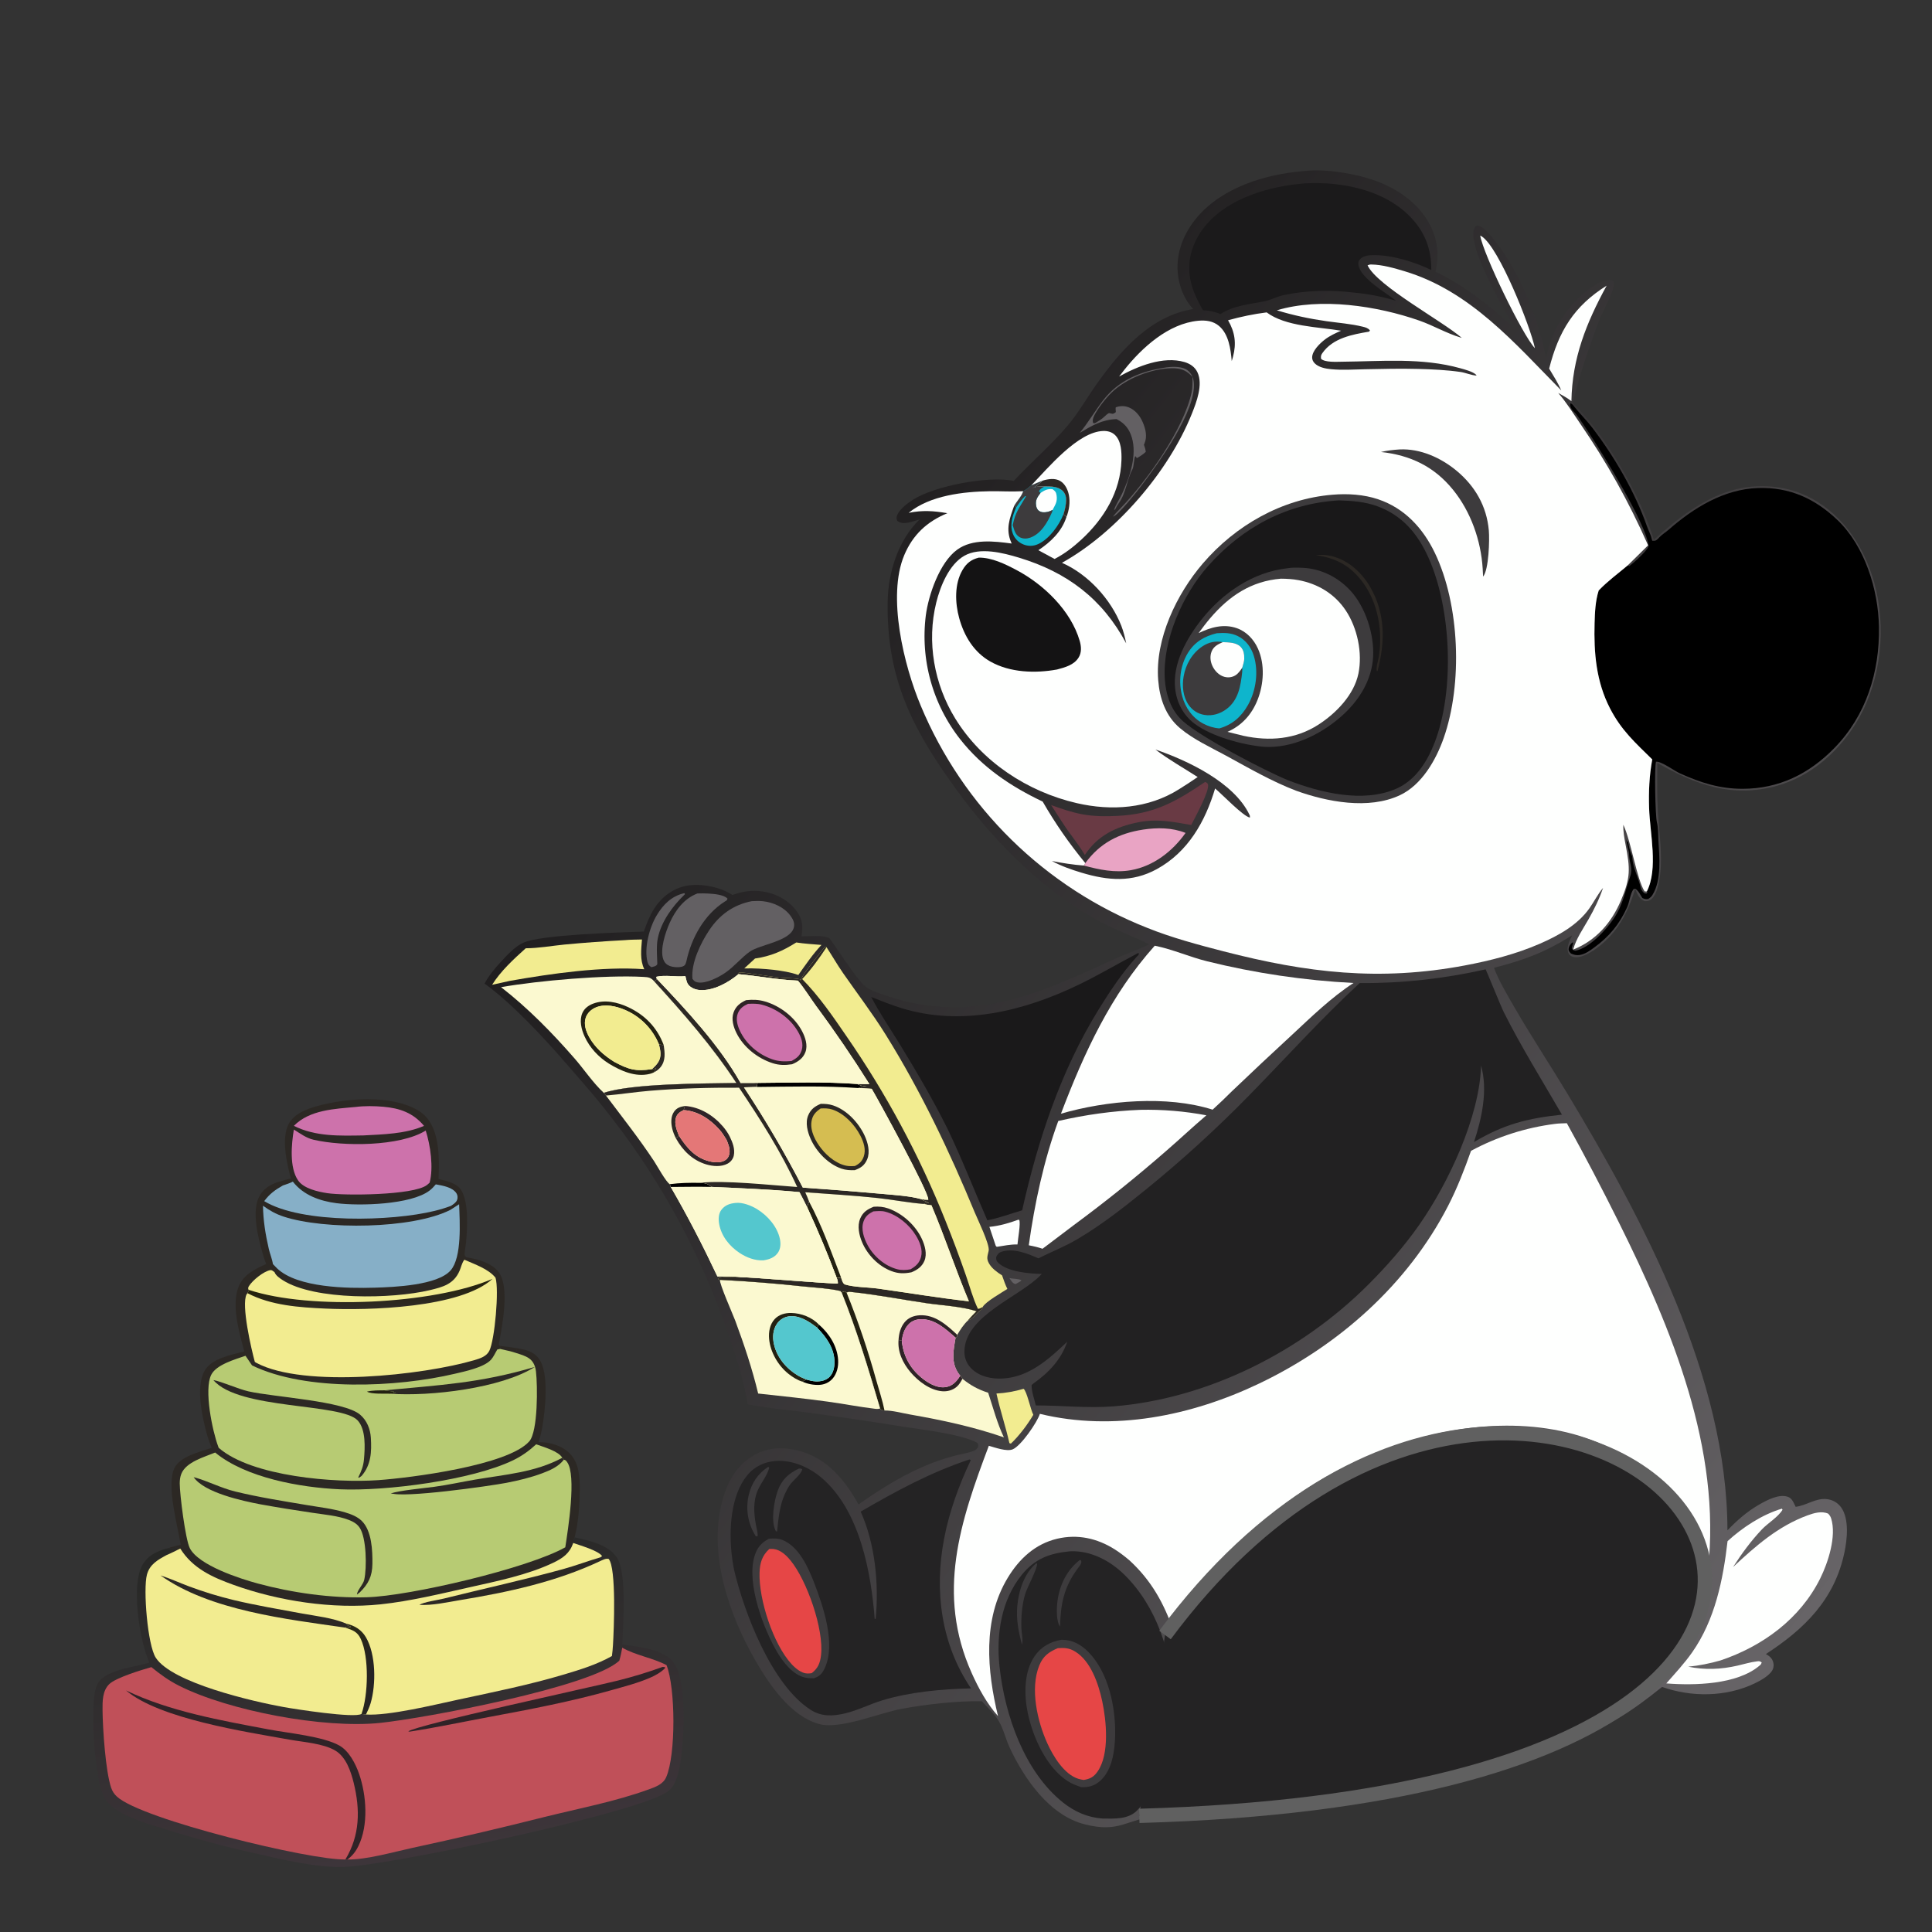 <?xml version="1.0" encoding="UTF-8" standalone="no"?>
<svg
   width="350"
   height="350"
   version="1.1"
   id="svg125"
   sodipodi:docname="panda2.svg"
   inkscape:version="1.3.1 (9b9bdc1480, 2023-11-25, custom)"
   xmlns:inkscape="http://www.inkscape.org/namespaces/inkscape"
   xmlns:sodipodi="http://sodipodi.sourceforge.net/DTD/sodipodi-0.dtd"
   xmlns="http://www.w3.org/2000/svg"
   xmlns:svg="http://www.w3.org/2000/svg">
  <rect width="100%" height="100%" fill="#333333" stroke="none"/>
  <sodipodi:namedview
     id="namedview125"
     pagecolor="#ffffff"
     bordercolor="#999999"
     borderopacity="1"
     inkscape:showpageshadow="2"
     inkscape:pageopacity="0"
     inkscape:pagecheckerboard="0"
     inkscape:deskcolor="#d1d1d1"
     inkscape:zoom="1.0413252"
     inkscape:cx="556.50242"
     inkscape:cy="321.70545"
     inkscape:window-width="1920"
     inkscape:window-height="954"
     inkscape:window-x="0"
     inkscape:window-y="27"
     inkscape:window-maximized="1"
     inkscape:current-layer="svg125" />
  <path
     fill="#2c2824"
     d="m 90.617,243.824 c 1.035,0.106 2.055,0.258 3.081,0.424 l -0.21,0.86 c -0.918,-0.326 -1.937,-0.498 -2.884,-0.739 z"
     id="path2"
     style="stroke-width:0.342" />
  <path
     fill="#2c2824"
     d="m 52.701,213.507 c -0.726,-2.684 -1.799,-7.294 -0.395,-9.91 1.001,-1.865 3.343,-2.734 5.279,-3.257 5.221,-1.409 13.157,-2.056 18.052,0.762 1.895,1.091 2.85,2.828 3.361,4.905 0.609,2.473 0.537,5.051 0.454,7.577 1.335,0.343 3.319,0.724 4.091,1.991 1.424,2.336 1.109,6.964 0.877,9.609 -0.045,0.509 -0.338,1.894 -0.219,2.316 0.012,0.04 0.253,0.245 0.299,0.274 2.029,0.312 4.697,1.035 5.927,2.802 1.903,2.735 0.56,9.596 -0.026,12.758 -0.049,0.265 -0.069,0.288 0.216,0.49 l -0.013,0.545 c 0.946,0.241 1.966,0.413 2.884,0.739 l 0.21,-0.86 c 1.569,0.273 2.931,0.542 3.941,1.909 1.9,2.57 1.124,9.465 0.581,12.471 -0.161,0.892 -0.364,1.777 -0.663,2.634 1.946,-0.041 4.157,0.583 5.574,1.963 1.761,1.714 1.919,4.274 1.898,6.587 -0.026,2.751 -0.225,6.042 -0.937,8.701 -0.153,0.379 -0.267,0.592 -0.24,1.012 -0.67,1.908 -1.885,2.756 -3.667,3.602 -4.62,2.195 -10.164,3.316 -15.137,4.43 -5.266,1.179 -10.722,2.515 -16.085,3.083 -8.647,0.916 -18.475,-0.582 -26.649,-3.523 -3.868,-1.392 -7.414,-2.993 -9.658,-6.583 -0.806,0.39 -1.622,0.834 -2.451,1.168 0.418,-0.695 1.341,-0.992 2.052,-1.334 -0.169,0.024 -0.32,-0.084 -0.475,-0.151 l 0.059,0.202 c -0.403,0.062 -0.792,0.122 -1.201,0.102 -0.095,-0.004 -0.189,-0.011 -0.284,-0.017 0.763,-0.295 1.583,-0.451 2.378,-0.64 -0.546,-3.542 -2.647,-10.751 -1.128,-13.916 1.018,-2.121 4.66,-2.948 6.738,-3.659 -0.292,-0.739 -0.577,-1.481 -0.797,-2.246 -0.884,-3.069 -2.168,-8.805 -0.472,-11.736 1.308,-2.261 4.835,-2.85 7.181,-3.485 -0.9,-3.362 -2.402,-8.424 -1.005,-11.786 0.899,-2.161 2.958,-3.154 4.966,-4.04 -0.25,-0.625 -0.445,-1.264 -0.631,-1.912 -0.815,-2.851 -2.124,-7.812 -0.505,-10.546 0.82,-1.386 2.257,-2.156 3.779,-2.542 0.608,-0.183 1.21,-0.379 1.837,-0.488 z"
     id="path18"
     style="stroke-width:0.342" />
  <path
     fill="#cd72ab"
     d="m 64.452,200.534 c 1.582,-0.204 3.382,-0.175 4.976,-0.037 2.998,0.259 5.406,1.1 7.389,3.464 -3.297,1.448 -7.414,1.542 -10.978,1.732 -4.278,0.065 -8.69,0.24 -12.599,-1.737 2.867,-2.915 7.381,-3.062 11.213,-3.422 z"
     id="path19"
     style="stroke-width:0.342" />
  <path
     fill="#86afc7"
     d="m 51.236,214.763 c 0.613,-0.211 1.238,-0.401 1.815,-0.699 1.908,2.457 4.918,3.526 7.922,3.907 4.157,0.527 13.487,0.271 16.828,-2.277 0.433,-0.331 0.799,-0.724 1.152,-1.135 1.208,0.225 3.038,0.501 3.75,1.641 0.215,0.343 0.243,0.826 0.098,1.2 -0.18,0.463 -0.711,0.793 -1.106,1.057 q -1.462,0.548 -2.979,0.91 c -7.724,1.9 -24.037,2.369 -30.853,-1.771 0.99,-1.325 1.948,-2.015 3.373,-2.832 z"
     id="path20"
     style="stroke-width:0.342" />
  <path
     fill="#cd72ab"
     d="m 53.235,204.629 c 1.151,0.713 2.234,1.538 3.575,1.848 5.338,1.234 15.611,1.252 20.312,-1.666 0.854,2.652 1.434,6.715 0.71,9.435 -0.168,0.159 -0.336,0.317 -0.522,0.456 -2.472,1.843 -14.902,1.929 -18.046,1.447 -1.683,-0.258 -4.254,-0.829 -5.265,-2.311 -1.599,-2.343 -1.203,-6.56 -0.763,-9.209 z"
     id="path21"
     style="stroke-width:0.342" />
  <path
     fill="#86afc7"
     d="m 81.576,219.188 1.597,-1.028 c 0.113,3.133 0.544,9.611 -1.541,11.986 -2.37,2.699 -10.171,3.023 -13.751,3.129 -4.89,0.145 -13.935,0.041 -17.658,-3.471 q -0.405,-0.388 -0.782,-0.803 c -0.121,-0.863 -0.539,-1.869 -0.742,-2.743 -0.602,-2.591 -1.019,-5.17 -1.058,-7.833 1.199,0.877 2.339,1.514 3.755,1.978 7.395,2.421 23.266,2.269 30.18,-1.216 z"
     id="path22"
     style="stroke-width:0.342" />
  <path
     fill="#f2ec90"
     d="m 84.133,228.211 c 1.854,0.831 4.341,1.647 5.631,3.258 0.682,2.162 -0.139,11.262 -1.113,13.234 -0.505,1.023 -1.678,1.395 -2.704,1.697 -9.288,2.735 -30.81,5.09 -39.447,0.524 -0.114,-0.06 -0.224,-0.129 -0.334,-0.196 -0.61,-2.23 -2.508,-10.334 -1.491,-12.252 0.041,-0.077 0.112,-0.134 0.167,-0.2 l 0.278,-0.59 -0.157,-0.115 c 0.006,-0.299 -0.024,-0.326 0.147,-0.6 0.651,-1.041 2.691,-2.691 3.864,-2.871 0.305,-0.047 0.521,0.206 0.763,0.367 0.197,0.594 0.984,1.129 1.493,1.454 5.791,3.689 19.848,3.415 26.609,1.808 2.385,-0.567 4.368,-1.083 5.417,-3.517 0.257,-0.595 0.413,-1.34 0.773,-1.872 0.031,-0.045 0.068,-0.086 0.102,-0.129 z"
     id="path23"
     style="stroke-width:0.342" />
  <defs
     id="defs24">
    <linearGradient
       id="gradient_0"
       gradientUnits="userSpaceOnUse"
       x1="190.694"
       y1="682.79"
       x2="191.071"
       y2="692.631"
       gradientTransform="scale(0.342)">
      <stop
         offset="0"
         stop-color="#25230D"
         id="stop23" />
      <stop
         offset="1"
         stop-color="#2F2A25"
         id="stop24" />
    </linearGradient>
  </defs>
  <path
     fill="url(#gradient_0)"
     d="m 45.121,233.687 c 11.052,3.667 33.388,2.618 44.096,-2.01 -5.796,5.295 -22.519,5.746 -30.233,5.388 -4.774,-0.221 -9.842,-0.549 -14.141,-2.788 z"
     id="path24"
     style="fill:url(#gradient_0);stroke-width:0.342" />
  <path
     fill="#b7cb73"
     d="m 45.661,247.355 c 9.79,4.76 26.263,3.98 36.723,1.517 1.773,-0.417 5.317,-1.14 6.582,-2.563 0.452,-0.508 0.764,-1.249 1.126,-1.835 l 0.512,-0.106 c 0.946,0.241 1.966,0.413 2.884,0.739 0.797,0.253 1.694,0.503 2.382,0.991 0.782,0.554 1.115,1.435 1.224,2.356 0.304,2.556 0.375,10.849 -1.205,12.653 -3.834,4.379 -21.507,6.618 -27.369,7.035 -7.749,0.55 -22.864,-0.615 -28.9,-5.852 l -0.106,-0.282 c -1.025,-2.752 -2.605,-10.255 -1.244,-12.958 0.933,-1.855 4.391,-2.8 6.205,-3.437 z"
     id="path25"
     style="stroke-width:0.342" />
  <path
     fill="#232112"
     d="m 70.704,252.482 c -0.985,-0.034 -3.451,0.119 -4.225,-0.379 1.035,-0.25 2.099,-0.214 3.158,-0.231 l 1.743,0.233 -0.07,0.299 0.324,-0.213 -0.063,0.143 q -0.435,0.068 -0.868,0.147 z"
     id="path26"
     style="stroke-width:0.342" />
  <path
     fill="#2c2824"
     d="m 69.638,251.872 c 10.205,-0.98 17.278,-1.291 27.251,-4.241 -6.073,3.859 -18.913,5.382 -26.185,4.851 q 0.433,-0.079 0.868,-0.147 l 0.063,-0.143 -0.324,0.213 0.07,-0.299 z"
     id="path27"
     style="stroke-width:0.342" />
  <path
     fill="#2c2824"
     d="m 38.659,250.016 c 1.459,0.243 4.42,1.599 6.357,2.042 4.549,1.039 17.295,1.72 20.224,4.224 1.231,1.053 1.847,2.597 1.944,4.192 0.154,2.531 0.05,4.904 -1.673,6.896 l -0.471,0.344 -0.144,-0.059 c 0.575,-1.154 0.93,-2.024 1.044,-3.322 0.181,-2.072 0.36,-5.325 -1.119,-6.979 -2.895,-3.238 -21.582,-1.898 -26.162,-7.337 z"
     id="path28"
     style="stroke-width:0.342" />
  <path
     fill="#b7cb73"
     d="m 97.133,261.652 c 1.212,0.442 4.091,1.244 4.726,2.438 l 0.281,0.352 c 0.325,0.04 0.396,0.159 0.596,0.43 1.738,2.362 0.161,12.253 -0.331,15.438 -6.731,3.8 -28.12,8.83 -35.957,9.049 -6.499,0.182 -13.452,-0.791 -19.729,-2.486 -3.177,-0.858 -10.725,-3.269 -12.333,-6.409 -0.792,-1.546 -1.827,-9.72 -1.825,-11.74 6.5e-4,-0.581 0.071,-1.175 0.286,-1.719 0.85,-2.158 4.158,-3.045 6.134,-3.865 5.567,4.589 15.422,6.341 22.586,6.659 8.328,0.369 23.912,-1.643 31.393,-5.259 1.595,-0.771 2.865,-1.7 4.174,-2.889 z"
     id="path29"
     style="stroke-width:0.342" />
  <path
     fill="#2c2824"
     d="m 101.859,264.09 0.281,0.352 c -0.945,1.246 -2.473,1.916 -3.904,2.452 -2.095,0.783 -4.295,1.311 -6.488,1.734 -3.056,0.589 -18.833,2.816 -20.904,1.868 l 0.418,0.129 -0.476,-0.076 c 1.63,-0.55 5.961,-0.942 7.903,-1.203 2.466,-0.331 4.902,-0.878 7.354,-1.297 5.375,-0.919 10.934,-1.3 15.817,-3.958 z"
     id="path30"
     style="stroke-width:0.342" />
  <path
     fill="#2c2824"
     d="m 35.085,267.599 c 2.545,0.68 4.909,1.964 7.52,2.601 4.244,1.036 8.64,1.727 12.95,2.451 2.331,0.391 4.742,0.665 7.008,1.344 1.063,0.318 2.213,0.766 3.006,1.565 1.792,1.805 1.924,5.347 1.896,7.739 -0.026,2.243 -0.726,3.662 -2.299,5.183 l -0.496,0.381 c 0.025,-0.778 1.115,-1.778 1.316,-2.677 0.489,-2.181 0.41,-7.597 -0.831,-9.434 -0.481,-0.712 -1.206,-1.115 -1.993,-1.414 -2.015,-0.766 -4.381,-0.947 -6.504,-1.273 q -4.775,-0.693 -9.523,-1.551 C 43.953,271.908 36.998,270.417 35.085,267.599 Z"
     id="path31"
     style="stroke-width:0.342" />
  <defs
     id="defs32">
    <linearGradient
       id="gradient_1"
       gradientUnits="userSpaceOnUse"
       x1="190.387"
       y1="806.073"
       x2="215.884"
       y2="984.372"
       gradientTransform="scale(0.342)">
      <stop
         offset="0"
         stop-color="#272826"
         id="stop31" />
      <stop
         offset="1"
         stop-color="#3D353A"
         id="stop32" />
    </linearGradient>
  </defs>
  <path
     fill="url(#gradient_1)"
     d="m 103.853,279.525 c -0.028,-0.42 0.087,-0.633 0.24,-1.012 2.616,0.562 6.167,1.304 7.711,3.739 1.776,2.8 1.08,12.134 0.931,15.662 2.876,0.448 7.389,0.762 9.266,3.246 2.561,3.39 1.913,14.266 1.243,18.204 -0.306,1.798 -0.766,4.193 -2.381,5.271 -5.91,3.943 -50.255,13.314 -58.534,13.572 -5.238,0.163 -11.516,-1.417 -16.611,-2.569 q -7.697,-1.718 -15.217,-4.095 c -2.649,-0.814 -5.41,-1.57 -7.891,-2.82 -1.295,-0.653 -2.862,-1.633 -3.612,-2.896 -1.856,-3.125 -2.746,-16.446 -1.629,-20.032 0.409,-1.313 1.231,-1.982 2.453,-2.562 2.273,-1.08 4.838,-1.324 7.229,-2.03 -1.725,-3.854 -3.11,-12.884 -1.614,-16.904 0.595,-1.598 1.736,-2.621 3.289,-3.26 0.471,-0.194 1.136,-0.474 1.634,-0.537 0.095,0.006 0.189,0.013 0.284,0.017 0.409,0.021 0.798,-0.039 1.201,-0.102 l -0.059,-0.202 c 0.155,0.067 0.306,0.176 0.475,0.151 -0.711,0.343 -1.634,0.639 -2.052,1.334 0.829,-0.334 1.645,-0.778 2.451,-1.168 2.244,3.59 5.79,5.191 9.658,6.583 8.174,2.941 18.002,4.439 26.649,3.523 5.362,-0.568 10.819,-1.904 16.085,-3.083 4.973,-1.114 10.517,-2.234 15.137,-4.43 1.782,-0.847 2.997,-1.695 3.667,-3.602 z"
     id="path32"
     style="fill:url(#gradient_1);stroke-width:0.342" />
  <path
     fill="#f2ec90"
     d="m 103.853,279.525 c 1.177,0.431 4.535,1.363 5.225,2.382 l -0.306,0.216 0.008,0.657 c 0.48,-0.201 0.949,-0.483 1.48,-0.371 1.435,1.616 0.944,13.055 0.785,15.612 q -0.055,0.998 -0.192,1.988 c -2.669,1.514 -5.697,2.449 -8.63,3.325 -6.301,1.884 -12.806,3.194 -19.233,4.574 -4.235,0.91 -12.593,2.962 -16.694,2.693 l -0.807,-0.109 c -1.253,0.816 -12.02,-0.867 -14.129,-1.248 -5.439,-0.983 -20.193,-4.364 -23.142,-8.938 -1.485,-2.302 -2.302,-12.378 -1.601,-15.033 0.501,-1.895 1.993,-2.702 3.589,-3.571 0.829,-0.334 1.645,-0.778 2.451,-1.168 2.244,3.59 5.79,5.191 9.658,6.583 8.174,2.941 18.002,4.439 26.649,3.523 5.362,-0.568 10.819,-1.904 16.085,-3.083 4.973,-1.114 10.517,-2.234 15.137,-4.43 1.782,-0.847 2.997,-1.695 3.667,-3.602 z"
     id="path33"
     style="stroke-width:0.342" />
  <defs
     id="defs34">
    <linearGradient
       id="gradient_2"
       gradientUnits="userSpaceOnUse"
       x1="190.58"
       y1="886.648"
       x2="197.33"
       y2="886.964"
       gradientTransform="scale(0.342)">
      <stop
         offset="0"
         stop-color="#292717"
         id="stop33" />
      <stop
         offset="1"
         stop-color="#242226"
         id="stop34" />
    </linearGradient>
  </defs>
  <path
     fill="url(#gradient_2)"
     d="m 62.789,294.159 c 1.488,0.341 2.694,1.091 3.483,2.419 1.845,3.104 1.873,8.598 0.865,11.987 -0.21,0.707 -0.525,1.372 -0.84,2.037 l -0.807,-0.109 c 1.22,-3.414 1.406,-10.274 -0.125,-13.569 -0.63,-1.355 -1.447,-1.584 -2.765,-2.056 l 0.133,-0.163 0.799,0.098 0.03,-0.123 -0.656,-0.258 z"
     id="path34"
     style="fill:url(#gradient_2);stroke-width:0.342" />
  <path
     fill="#2c2824"
     d="m 108.781,282.78 c -8.099,3.823 -16.74,5.66 -25.531,7.111 -2.331,0.385 -4.915,0.981 -7.285,0.843 0.873,-0.538 3.326,-0.859 4.459,-1.142 7.186,-1.791 14.408,-3.36 21.554,-5.324 2.294,-0.631 4.514,-1.477 6.795,-2.145 z"
     id="path35"
     style="stroke-width:0.342" />
  <path
     fill="#2c2824"
     d="m 29.079,285.402 c 1.741,0.56 3.448,1.341 5.163,1.985 q 4.021,1.503 8.195,2.503 c 3.994,0.942 8.062,1.637 12.098,2.379 2.655,0.488 5.77,0.812 8.254,1.89 l 0.117,0.262 0.656,0.258 -0.03,0.123 -0.799,-0.098 -0.133,0.163 C 51.922,293.328 38.016,291.774 29.079,285.402 Z"
     id="path36"
     style="stroke-width:0.342" />
  <path
     fill="#c05059"
     d="m 112.724,298.494 c 2.45,1.402 5.48,1.826 8.024,3.156 1.635,4.151 1.709,16.235 -0.061,20.301 -0.566,1.3 -1.937,1.771 -3.188,2.225 -6.066,2.2 -12.705,3.456 -18.97,5.013 q -11.906,3.005 -23.91,5.592 c -3.483,0.76 -8.161,2.119 -11.677,2.085 l -0.367,-0.011 c -6.182,0.209 -36.947,-7.234 -41.404,-11.394 -0.501,-0.468 -0.817,-0.958 -1.038,-1.607 -1.018,-2.993 -1.524,-10.706 -1.556,-13.989 -0.016,-1.625 -0.038,-3.573 1.23,-4.784 1.212,-1.157 5.876,-2.578 7.617,-3.066 1.582,1.292 3.149,2.427 4.975,3.351 9.048,4.579 26.282,7.805 36.398,6.76 8.159,-0.842 38.373,-6.509 43.398,-11.286 0.233,-0.779 0.388,-1.549 0.53,-2.347 z"
     id="path37"
     style="stroke-width:0.342" />
  <path
     fill="#2f2327"
     d="m 120.031,301.981 0.439,0.029 -0.01,0.22 c -0.773,0.764 -1.78,1.319 -2.776,1.746 -2.194,0.939 -4.547,1.544 -6.842,2.193 -7.302,2.067 -14.757,3.488 -22.212,4.874 -4.808,0.894 -9.573,1.915 -14.408,2.658 l -0.257,-0.041 c 1.39,-1.166 33.455,-8.074 37.925,-9.199 q 4.136,-1.026 8.141,-2.48 z"
     id="path38"
     style="stroke-width:0.342" />
  <path
     fill="#2f2327"
     d="m 62.574,336.857 c 2.639,-4.377 2.7,-8.991 1.499,-13.885 -0.511,-2.081 -1.39,-4.69 -3.327,-5.837 -2.197,-1.301 -5.772,-1.528 -8.269,-1.977 -7.969,-1.432 -23.569,-3.768 -29.647,-8.92 7.954,3.829 17.242,5.439 25.858,7.068 3.548,0.671 9.808,1.248 12.777,2.906 1.752,0.978 2.943,3.287 3.585,5.13 1.352,3.881 1.732,9.307 -0.126,13.094 -0.507,1.034 -1.072,1.733 -1.983,2.432 z"
     id="path39"
     style="stroke-width:0.342" />
  <defs
     id="defs40">
    <linearGradient
       id="gradient_3"
       gradientUnits="userSpaceOnUse"
       x1="399.182"
       y1="340.077"
       x2="996.808"
       y2="809.494"
       gradientTransform="scale(0.342)">
      <stop
         offset="0"
         stop-color="#312F30"
         id="stop39"
         style="stop-color:#201e1f;stop-opacity:1;" />
      <stop
         offset="1"
         stop-color="#676467"
         id="stop40" />
    </linearGradient>
  </defs>
  <path
     fill="url(#gradient_3)"
     d="m 236.066,31.002 c 3.148,-0.387 6.671,0.086 9.746,0.769 4.979,1.107 9.928,3.61 12.719,8.05 1.816,2.889 2.302,6.091 1.536,9.406 5.413,2.597 10.062,6.382 14.483,10.387 q -1.297,-2.137 -2.496,-4.332 c -1.419,-2.619 -6.161,-11.269 -4.953,-13.946 0.149,-0.331 0.199,-0.362 0.53,-0.482 0.276,0.053 0.499,0.107 0.739,0.26 0.97,0.621 1.835,1.739 2.544,2.638 4.53,5.754 7.674,13.867 9.169,21.005 0.693,-2.987 1.628,-5.342 3.415,-7.879 1.599,-2.272 5.018,-5.839 7.955,-6.157 0.407,-0.044 0.582,0.03 0.895,0.273 0.407,1.203 -2.046,5.485 -2.606,6.936 q -2.045,5.322 -3.686,10.782 c -0.425,1.412 -0.718,2.858 -1.18,4.258 6.134,5.939 12.245,16.666 14.733,24.817 4.116,-3.703 8.625,-7.298 14.011,-8.912 4.789,-1.435 10.269,-0.96 14.667,1.468 5.811,3.208 9.481,8.909 11.241,15.196 2.243,8.012 1.297,17.411 -2.832,24.66 -3.212,5.639 -8.521,10.457 -14.869,12.181 -8.079,2.194 -14.614,-0.205 -21.589,-4.163 -0.009,2.924 -0.073,5.881 0.099,8.8 0.192,3.248 0.674,6.589 0.536,9.838 -0.069,1.617 -0.417,5.062 -1.795,6.095 -0.376,0.281 -0.696,0.32 -1.147,0.296 -1.025,-0.449 -1.3,-1.245 -1.702,-2.213 -1.336,4.277 -3.082,7.727 -6.691,10.527 -1.085,0.842 -3.123,2.158 -4.53,1.795 -0.378,-0.097 -0.692,-0.311 -0.857,-0.671 -0.482,-1.053 0.233,-2.276 0.648,-3.23 -4.987,3.1 -8.523,4.413 -14.147,5.874 0.883,2.382 2.305,4.724 3.568,6.925 3.046,5.308 6.436,10.412 9.596,15.652 13.964,23.156 29.085,51.679 29.126,79.333 1.742,-1.811 3.559,-3.421 5.751,-4.671 1.383,-0.789 3.521,-1.942 5.132,-1.428 0.736,0.234 1.018,0.885 1.326,1.528 l 0.143,0.305 c 1.97,-0.222 3.63,-1.644 5.703,-1.388 q 0.192,0.022 0.38,0.065 0.188,0.042 0.371,0.104 0.183,0.062 0.358,0.143 0.175,0.081 0.341,0.18 0.166,0.099 0.32,0.215 0.154,0.116 0.296,0.247 0.142,0.131 0.268,0.277 0.126,0.146 0.237,0.304 c 1.455,2.092 1.069,5.741 0.571,8.113 -1.786,8.518 -7.215,13.857 -14.231,18.413 0.408,0.252 0.79,0.472 1.058,0.886 0.333,0.514 0.436,1.166 0.244,1.744 -0.392,1.178 -2.325,2.208 -3.409,2.722 -5.149,2.443 -11.392,2.488 -16.703,0.604 -2.489,1.994 -5.066,3.965 -7.81,5.598 -7.442,4.43 -15.644,7.171 -23.962,9.422 q -4.7,1.255 -9.448,2.311 -4.749,1.056 -9.537,1.911 -4.789,0.855 -9.609,1.507 -4.821,0.652 -9.664,1.101 c -7.167,0.707 -14.328,1.081 -21.503,1.615 -5.459,0.406 -6.596,3.068 -13.021,1.438 -6.442,-1.61 -11.023,-8.298 -13.654,-13.952 -0.714,-1.535 -1.076,-3.267 -1.931,-4.728 -0.754,-1.289 -2.081,-2.505 -3.07,-3.626 -4.611,-0.083 -10.006,0.548 -14.549,1.371 -3.999,0.725 -11.102,3.781 -14.892,2.769 -5.193,-1.387 -9.065,-7.136 -11.583,-11.49 -4.846,-8.377 -8.628,-19.488 -5.981,-29.085 0.954,-3.455 2.65,-6.468 5.886,-8.239 2.591,-1.418 5.452,-1.408 8.233,-0.623 4.946,1.397 8.14,5.332 10.524,9.648 4.227,-2.979 8.532,-5.673 13.386,-7.529 q 2.157,-0.82 4.393,-1.39 c 0.989,-0.248 2.097,-0.412 3.046,-0.773 0.393,-0.149 0.607,-0.353 0.843,-0.691 0.039,-0.399 0.066,-0.434 -0.14,-0.772 -2.809,-1.577 -10.017,-2.409 -13.319,-2.914 q -8.727,-1.413 -17.49,-2.589 c -3.586,-0.487 -7.265,-0.781 -10.813,-1.484 q -0.038,-0.246 -0.079,-0.491 c -0.733,-4.395 -2.247,-8.837 -3.704,-13.041 q -0.956,-2.747 -2.03,-5.449 -1.074,-2.703 -2.263,-5.357 -1.189,-2.654 -2.491,-5.254 -1.302,-2.601 -2.715,-5.143 -1.413,-2.542 -2.934,-5.021 -1.521,-2.479 -3.148,-4.89 -1.626,-2.411 -3.355,-4.75 -1.729,-2.339 -3.556,-4.601 c -2.048,-2.585 -4.268,-5.052 -6.423,-7.549 -4.044,-4.688 -9.985,-11.116 -14.955,-14.675 0.773,-1.428 1.792,-2.675 2.892,-3.864 1.137,-1.229 2.571,-2.828 4.12,-3.531 3.248,-1.475 17.359,-1.866 21.843,-2.03 0.514,-1.432 1.037,-2.84 1.861,-4.128 1.34,-2.094 3.347,-3.666 5.821,-4.154 2.611,-0.514 6.167,0.197 8.381,1.659 1.804,-0.67 3.538,-0.916 5.443,-0.642 2.391,0.344 4.739,1.58 6.173,3.559 1.118,1.544 1.157,2.783 0.89,4.576 1.224,0.012 3.954,-0.275 5.012,0.323 0.372,0.21 4.85,7.412 6.566,8.768 0.766,0.605 1.819,0.97 2.732,1.3 15.821,5.734 27.73,0.46 41.891,-6.066 2.24,-1.033 4.576,-1.829 6.804,-2.876 -2.555,-1.286 -5.278,-2.273 -7.847,-3.565 -6.594,-3.317 -12.565,-8.082 -17.73,-13.334 -3.928,-3.994 -7.26,-8.129 -10.491,-12.689 -7.397,-10.441 -11.512,-19.309 -11.334,-32.393 0.073,-5.37 1.877,-11.176 5.772,-14.992 -0.822,0.238 -1.746,0.584 -2.6,0.64 -0.559,0.037 -1.005,-0.049 -1.441,-0.413 -0.088,-0.288 -0.163,-0.395 -0.095,-0.7 0.275,-1.228 1.873,-2.402 2.894,-3.068 3.916,-2.55 13.814,-4.414 18.313,-3.442 3.193,-3.456 6.799,-6.481 9.832,-10.103 2.016,-2.408 3.545,-5.158 5.374,-7.704 4.331,-6.028 9.598,-12.063 17.306,-13.337 -1.674,-1.766 -2.601,-4.192 -2.805,-6.605 -0.311,-3.679 1.146,-7.231 3.504,-10.008 4.612,-5.432 12.344,-7.788 19.208,-8.362 z"
     id="path40"
     style="fill:url(#gradient_3);stroke-width:0.342" />
  <path
     fill="#636063"
     d="m 182.857,231.531 c 0.708,0.173 1.547,0.081 2.195,0.395 l -0.201,0.206 c -0.289,0.175 -0.584,0.337 -0.88,0.499 -0.584,-0.156 -0.762,-0.622 -1.114,-1.1 z"
     id="path41"
     style="stroke-width:0.342" />
  <path
     fill="#636063"
     d="m 291.467,306.758 c 0.388,0.098 0.593,0.265 0.912,0.493 0.157,0.338 0.16,0.331 0.061,0.689 l 0.106,-0.121 c -0.361,0.591 -0.655,0.659 -1.262,0.969 l -0.268,-0.175 -0.037,-0.326 c 0.279,-0.247 0.469,-0.437 0.649,-0.764 -0.338,0.164 -0.596,0.396 -0.966,0.288 l -0.04,-0.197 q 0.417,-0.433 0.844,-0.856 z"
     id="path42"
     style="stroke-width:0.342" />
  <path
     fill="#636063"
     d="m 282.933,311.051 c 0.026,-0.003 0.053,-0.002 0.078,-0.008 0.883,-0.234 1.452,-0.044 2.275,0.35 l 0.057,0.286 0.072,-0.079 c -0.305,0.508 -0.795,0.591 -1.329,0.825 -0.316,0.153 -0.456,0.222 -0.814,0.246 -0.084,-0.403 -0.119,-0.476 0.025,-0.855 -0.379,-0.002 -0.247,-0.034 -0.581,0.079 -0.074,0.025 -0.147,0.054 -0.22,0.081 l -0.239,-0.17 -0.017,-0.265 c 0.227,-0.18 0.45,-0.333 0.693,-0.49 z"
     id="path43"
     style="stroke-width:0.342" />
  <path
     fill="#636063"
     d="m 274.761,260.535 q 4.431,-0.046 8.826,0.529 l 0.234,0.249 0.208,-0.14 -0.013,0.094 c -0.498,0.06 -0.791,-0.088 -1.258,-0.134 -0.517,-0.051 -0.61,0.08 -1.029,0.366 -1.907,-1.169 -4.365,-0.655 -6.484,-0.468 -1.481,-0.84 -2.316,0.178 -3.708,0.309 -0.673,0.062 -1.362,-0.115 -2.033,-0.139 -0.636,-0.023 -1.32,0.079 -1.962,0.103 -2.196,0.681 -5.069,0.368 -7.1,1.389 -0.189,0.095 -0.207,0.116 -0.424,0.191 -0.595,0.208 -1.544,0.53 -2.101,0.245 l 0.089,0.209 -0.136,-0.039 c 0.186,-0.065 0.375,-0.125 0.556,-0.202 2.764,-1.175 5.64,-0.969 8.439,-1.81 2.438,-0.733 5.358,-0.386 7.896,-0.752 z"
     id="path44"
     style="stroke-width:0.342" />
  <path
     fill="#fefffe"
     d="m 184.47,220.969 0.173,0.034 c 0.288,0.597 -0.254,3.523 -0.318,4.443 -1.315,-0.034 -2.463,0.245 -3.75,0.429 l -0.184,-0.176 -1.152,-3.438 c 1.863,-0.187 3.471,-0.658 5.23,-1.293 z"
     id="path45"
     style="stroke-width:0.342" />
  <path
     fill="#636063"
     d="m 123.822,161.838 0.196,-0.024 0.064,0.176 q -0.467,0.46 -0.917,0.937 c -1.996,2.115 -3.944,5.133 -4.138,8.139 -0.076,1.178 0.022,2.411 0.056,3.592 -0.225,0.425 -0.619,0.419 -1.064,0.559 -0.39,-0.224 -0.596,-0.471 -0.712,-0.916 -0.66,-2.553 0.34,-6.289 1.687,-8.517 1.15,-1.904 2.619,-3.389 4.828,-3.945 z"
     id="path46"
     style="stroke-width:0.342" />
  <path
     fill="#636063"
     d="m 277.654,312.406 c 0.58,0.209 1.48,0.653 2.087,0.523 0.126,-0.292 0.151,-0.373 0.41,-0.576 0.433,0.384 0.772,0.759 1.12,1.222 -0.663,0.676 -10.083,3.358 -11.653,3.778 -0.799,0.133 -1.94,0.771 -2.711,0.586 0.251,-0.357 0.328,-0.326 0.717,-0.481 -0.283,0.224 -0.324,0.375 -0.697,0.333 -0.093,-0.497 0.202,-0.98 0.402,-1.421 1.407,-1.078 3.361,-0.985 4.991,-1.536 2.003,-0.677 3.001,-1.972 5.333,-2.427 z"
     id="path47"
     style="stroke-width:0.342" />
  <path
     fill="#fefffe"
     d="m 268.154,42.677 c 0.1,0.055 0.203,0.103 0.298,0.165 3.124,2.037 8.793,16.303 9.615,20.248 -2.29,-2.433 -9.372,-17.083 -9.913,-20.413 z"
     id="path48"
     style="stroke-width:0.342" />
  <path
     fill="#f2ec90"
     d="m 185.426,251.595 c 0.592,0.384 1.262,3.747 1.77,4.708 -1.005,1.726 -2.606,3.855 -4.066,5.222 l -0.268,-0.091 c -0.678,-3.02 -1.683,-5.958 -2.346,-8.983 1.707,-0.092 3.269,-0.376 4.91,-0.855 z"
     id="path49"
     style="stroke-width:0.342" />
  <path
     fill="#f2ec90"
     d="m 144.254,170.736 c 1.504,0.235 3.045,0.317 4.562,0.449 -1.573,1.669 -2.869,3.58 -4.192,5.446 -1.457,-0.527 -2.917,-0.733 -4.446,-0.935 -1.759,-0.195 -3.583,-0.311 -5.352,-0.254 l 1.954,-1.798 c 2.876,-0.411 5.025,-1.371 7.475,-2.908 z"
     id="path50"
     style="stroke-width:0.342" />
  <path
     fill="#636063"
     d="m 211.431,66.54 c 1.139,-0.137 2.8,-0.179 3.733,0.569 0.656,0.526 1.007,1.261 1.1,2.089 0.576,5.127 -6.426,14.77 -9.507,18.818 -0.685,0.9 -4.283,5.454 -5.127,5.568 0.457,-0.589 0.953,-1.086 1.468,-1.62 4.738,-4.912 11.35,-14.27 12.771,-20.864 0.2,-0.928 0.162,-1.882 0.147,-2.826 l -0.17,-0.172 c -0.054,-0.055 -0.107,-0.111 -0.161,-0.165 -0.956,-0.963 -2.042,-1.239 -3.386,-1.226 -3.658,0.037 -8.38,1.875 -10.98,4.468 -1.055,1.044 -2.394,2.732 -3.068,4.063 -0.232,0.458 -0.378,0.906 -0.216,1.413 l 0.341,0.01 c 0.609,-0.372 1.226,-0.72 1.737,-1.224 0.258,-0.254 0.467,-0.434 0.791,-0.611 0.241,0.059 0.461,0.115 0.709,0.137 0.121,-0.064 0.531,-0.202 0.529,-0.36 -0.003,-0.331 -0.074,-0.462 -0.013,-0.818 0.792,-0.277 1.576,-0.303 2.366,0.014 1.161,0.466 2.015,1.513 2.502,2.637 0.544,1.257 0.886,2.634 0.328,3.922 -0.03,0.069 -0.062,0.136 -0.093,0.204 0.168,0.449 0.28,0.813 0.337,1.294 -0.506,0.473 -1.007,0.791 -1.607,1.132 l -0.282,-0.355 c -0.23,0.157 -0.266,1.883 -0.516,2.352 -1.029,1.929 -1.157,4.303 -2.464,6.137 -0.24,0.336 -0.425,0.646 -0.602,1.02 -0.1,0.212 -0.013,0.11 -0.282,0.248 0.323,-0.984 0.987,-1.936 1.433,-2.881 1.399,-2.966 2.786,-7.055 1.782,-10.302 -0.447,-1.448 -1.232,-2.471 -2.561,-3.182 l -0.202,-0.106 c -2.671,0.109 -4.432,1.171 -6.666,2.505 1.519,-1.841 2.735,-3.925 4.18,-5.823 2.891,-3.797 7.03,-5.421 11.65,-6.068 z"
     id="path51"
     style="stroke-width:0.342" />
  <path
     fill="#636063"
     d="m 126.35,161.858 q 1,-0.037 1.999,0.018 c 0.942,0.057 2.804,0.192 3.441,0.921 -0.107,0.374 -0.173,0.326 -0.481,0.522 -3.722,2.377 -6.03,6.549 -6.955,10.784 -0.028,0.101 -0.05,0.204 -0.083,0.302 -0.131,0.382 -0.232,0.551 -0.632,0.688 -0.63,0.216 -1.731,0.137 -2.347,-0.115 -0.55,-0.224 -0.905,-0.592 -1.114,-1.144 -0.681,-1.797 0.392,-4.985 1.156,-6.676 1.034,-2.288 2.61,-4.389 5.016,-5.301 z"
     id="path52"
     style="stroke-width:0.342" />
  <path
     fill="#636063"
     d="m 249.031,266.428 0.365,0.015 c -0.237,0.289 -5.45,2.789 -6.161,3.145 -6.496,3.252 -16.305,11.652 -21.141,17.059 -1.418,1.586 -7.992,9.112 -7.85,10.693 0.032,0.353 -0.02,0.231 0.255,0.445 0.331,-0.101 0.661,-0.196 0.996,-0.281 l 0.073,0.226 c -0.14,0.39 -0.453,0.774 -0.679,1.124 0.005,0.053 0.014,0.105 0.014,0.158 0.005,0.564 -0.227,0.952 -0.58,1.367 l -0.233,-0.064 -0.113,-0.52 c 0.418,3.319 0.765,6.737 0.553,10.086 -0.074,1.173 -0.839,3.258 -0.485,4.285 0.239,0.692 0.492,0.981 0.402,1.772 -0.091,0.798 -0.873,1.134 -1.456,1.612 l -0.035,0.371 0.42,-0.503 0.242,0.109 c 0.85,1.264 0.643,2.62 0.853,4.071 0.148,1.029 0.333,1.531 1.179,2.147 2.488,1.811 1.925,0.435 4.095,0.97 0.078,0.019 0.154,0.042 0.231,0.062 l -0.26,-0.095 0.232,0.061 -0.017,0.121 c -0.726,0.408 -1.593,0.431 -2.31,0.886 0.413,0.119 0.475,0.208 0.762,0.498 l 0.105,0.108 c 0.404,0.023 0.669,-0.17 1.014,-0.355 l -0.052,-0.423 0.11,-0.136 0.576,0.106 -0.002,0.368 c 0.306,0.167 0.798,0.201 1.146,0.159 0.579,-0.07 0.665,-0.26 0.98,-0.708 l 0.127,-0.184 0.386,-0.019 -0.336,0.468 0.126,0.252 c 1.748,-0.265 3.506,-0.495 5.249,-0.781 0.355,-0.058 1.454,-0.077 1.711,-0.221 0.514,-0.289 0.534,-1.034 1.203,-1.289 l 0.18,0.19 c 0.03,0.433 0.119,0.485 -0.147,0.852 -0.231,0.046 -0.455,0.069 -0.689,0.093 l 0.227,-0.102 -0.243,0.019 0.486,-0.125 -0.408,0.142 1.771,-0.106 0.1,-0.171 -0.469,-0.224 c 0.029,-0.078 0.126,-0.331 0.134,-0.405 0.073,-0.73 -0.122,0.112 0.055,-0.555 q 0.984,-0.185 1.965,-0.391 c 0.482,-0.104 0.854,-0.2 1.349,-0.098 0.563,0.115 0.765,0.117 1.072,0.592 -0.153,0.312 -0.067,0.192 -0.32,0.463 -0.061,0.066 -0.125,0.13 -0.188,0.195 l 0.048,0.085 0.428,0.049 c 0.365,-0.165 0.473,-0.44 0.658,-0.775 l 0.082,-0.151 c 0.354,-0.072 0.561,-0.081 0.913,0.002 l -0.159,0.419 c 0.862,0.25 1.822,-0.259 2.728,-0.113 -4.987,0.94 -10.081,1.507 -15.113,2.184 -5.608,0.754 -11.221,1.601 -16.851,2.166 l -0.1,-0.093 -0.463,0.132 c 0.392,-1.011 1.379,-2.018 1.974,-2.949 0.433,-0.678 0.727,-1.477 1.064,-2.209 2.782,-6.056 4.102,-12.402 3.407,-19.072 -0.199,-1.908 -0.62,-3.778 -0.872,-5.677 6.824,-11.238 16.88,-20.762 28.121,-27.556 2.457,-1.485 5.069,-2.587 7.565,-3.98 z"
     id="path53"
     style="stroke-width:0.342" />
  <path
     fill="#587D82"
     d="m 186.842,87.914 c 0.674,-0.309 1.346,-0.592 2.044,-0.844 -0.07,0.068 -0.14,0.137 -0.211,0.204 -0.26,0.245 -1.303,1.125 -1.615,1.121 0.413,-0.182 0.666,-0.219 1.114,-0.239 0.363,-0.016 0.722,-0.055 1.086,-0.054 1.118,0.021 2.4,-0.003 3.261,0.834 0.482,0.468 0.644,1.112 0.617,1.768 -0.034,0.813 -0.234,1.711 -0.49,2.48 -0.794,1.997 -2.585,4.48 -4.588,5.386 -0.882,0.399 -1.805,0.415 -2.7,0.043 -0.861,-0.358 -1.531,-1.028 -1.863,-1.901 -0.62,-1.631 -0.076,-3.258 0.578,-4.771 l -0.356,-0.29 c 0.485,-0.887 1.35,-1.718 1.64,-2.672 0.529,-0.22 1.036,-0.707 1.484,-1.067 z"
     id="path54"
     style="fill:#0eb5cc;fill-opacity:1;stroke-width:0.342" />
  <path
     fill="#fefffe"
     d="m 188.5,89.299 c 0.728,-0.484 1.287,-0.783 2.177,-0.675 0.461,0.321 0.646,0.524 0.731,1.093 0.176,1.191 -0.218,1.665 -0.728,2.669 -0.305,0.144 -0.592,0.284 -0.926,0.35 -0.547,0.108 -1.08,0.132 -1.554,-0.204 -0.296,-0.21 -0.442,-0.587 -0.497,-0.937 -0.161,-1.02 0.219,-1.507 0.798,-2.296 z"
     id="path55"
     style="stroke-width:0.342" />
  <path
     fill="#3d3b3d"
     d="m 186.842,87.914 c 0.674,-0.309 1.346,-0.592 2.044,-0.844 -0.07,0.068 -0.14,0.137 -0.211,0.204 -0.26,0.245 -1.303,1.125 -1.615,1.121 0.413,-0.182 0.666,-0.219 1.114,-0.239 0.363,-0.016 0.722,-0.055 1.086,-0.054 -0.418,0.281 -0.857,0.445 -1.038,0.925 l 0.279,0.273 c -0.579,0.79 -0.958,1.276 -0.798,2.296 0.055,0.35 0.201,0.727 0.497,0.937 0.475,0.336 1.008,0.312 1.554,0.204 0.334,-0.066 0.62,-0.206 0.926,-0.35 -0.036,0.27 -0.005,0.195 -0.104,0.416 -0.809,1.817 -1.969,3.913 -3.965,4.607 -0.603,0.21 -1.282,0.224 -1.859,-0.077 -0.845,-0.44 -1.034,-1.363 -1.291,-2.199 0.49,-2.444 1.27,-3.201 2.413,-5.219 l -0.164,-0.039 c -0.655,0.61 -1.128,1.335 -1.635,2.067 l -0.356,-0.29 c 0.485,-0.887 1.35,-1.718 1.64,-2.672 0.529,-0.22 1.036,-0.707 1.484,-1.067 z"
     id="path56"
     style="stroke-width:0.342" />
  <path
     fill="#e9a4c4"
     d="m 196.614,156.359 c 2.63,-3.614 6.078,-5.401 10.47,-6.069 2.545,-0.387 5.273,-0.374 7.691,0.602 -2.354,3.334 -5.818,6.026 -9.903,6.749 -2.906,0.515 -5.705,-0.08 -8.51,-0.834 z"
     id="path57"
     style="stroke-width:0.342" />
  <path
     fill="#693a44"
     d="m 218.307,141.663 c 0.024,0.005 0.05,0.005 0.071,0.017 0.206,0.106 0.392,0.184 0.457,0.418 0.331,1.194 -2.386,6.053 -3.03,7.354 -3.397,-0.578 -6.189,-1.172 -9.628,-0.481 -4.057,0.816 -7.329,2.398 -9.647,5.913 -0.723,-1.233 -1.619,-2.389 -2.446,-3.556 -1.325,-1.743 -2.45,-3.651 -3.659,-5.476 1.821,0.651 3.677,1.288 5.58,1.651 2.112,0.403 4.253,0.411 6.394,0.306 6.651,-0.327 10.513,-2.508 15.908,-6.146 z"
     id="path58"
     style="stroke-width:0.342" />
  <path
     fill="#f2ec90"
     d="m 113.215,170.315 c 1.018,-0.097 2.059,-0.09 3.081,-0.118 -0.137,1.812 -0.395,3.697 0.422,5.388 -7.571,-0.554 -16.854,0.79 -24.335,2.105 l -3.23,0.714 c 1.55,-2.493 3.916,-4.658 6.088,-6.615 2.31,-0.005 4.706,-0.445 7.01,-0.674 q 5.474,-0.514 10.964,-0.8 z"
     id="path59"
     style="stroke-width:0.342" />
  <path
     fill="#636063"
     d="m 136.18,163.256 c 0.687,-0.035 1.37,-0.067 2.056,0.011 1.833,0.208 3.801,1.072 4.92,2.573 0.473,0.635 0.845,1.306 0.67,2.121 -0.545,2.546 -6.137,3.134 -7.983,4.43 -1.565,1.099 -2.774,2.669 -4.403,3.796 -1.221,0.847 -3.596,2.089 -5.097,1.772 -0.471,-0.1 -0.625,-0.271 -0.902,-0.644 -0.261,-2.869 1.477,-6.45 3.027,-8.777 1.874,-2.813 4.383,-4.625 7.712,-5.282 z"
     id="path60"
     style="stroke-width:0.342" />
  <path
     fill="#fefffe"
     d="m 186.842,87.914 c 2.989,-3.109 8.457,-9.729 13.042,-9.84 0.785,-0.019 1.557,0.187 2.128,0.75 1.119,1.101 1.195,3.07 1.149,4.551 -0.177,5.711 -3.159,10.593 -7.267,14.385 -1.436,1.326 -3.104,2.611 -4.85,3.502 l -2.937,-1.585 c 2.242,-1.484 4.251,-3.392 5.092,-6.029 l -0.552,-0.463 c 0.256,-0.769 0.457,-1.668 0.49,-2.48 0.027,-0.656 -0.135,-1.3 -0.617,-1.768 -0.862,-0.837 -2.143,-0.814 -3.261,-0.834 -0.364,-0.001 -0.723,0.037 -1.086,0.054 -0.447,0.02 -0.7,0.057 -1.114,0.239 0.312,0.003 1.355,-0.876 1.615,-1.121 0.071,-0.067 0.14,-0.136 0.211,-0.204 -0.698,0.252 -1.369,0.535 -2.044,0.844 z"
     id="path61"
     style="stroke-width:0.342" />
  <path
     fill="#2c2824"
     d="m 188.886,87.07 c 1.002,-0.306 2.224,-0.498 3.177,0.062 0.89,0.523 1.381,1.568 1.575,2.543 0.262,1.316 0.051,2.733 -0.439,3.972 l -0.552,-0.463 c 0.256,-0.769 0.457,-1.668 0.49,-2.48 0.027,-0.656 -0.135,-1.3 -0.617,-1.768 -0.862,-0.837 -2.143,-0.814 -3.261,-0.834 -0.364,-0.001 -0.723,0.037 -1.086,0.054 -0.447,0.02 -0.7,0.057 -1.114,0.239 0.312,0.003 1.355,-0.876 1.615,-1.121 0.071,-0.067 0.14,-0.136 0.211,-0.204 z"
     id="path62"
     style="stroke-width:0.342" />
  <path
     fill="#fefffe"
     d="m 206.569,201.056 q 3.013,-0.066 6.016,0.183 3.003,0.249 5.964,0.809 c -2.455,2.086 -4.807,4.31 -7.247,6.419 q -8.096,7.071 -16.747,13.453 l -5.689,4.304 c -0.831,-0.282 -1.633,-0.469 -2.492,-0.632 1.056,-7.548 2.717,-15.353 5.343,-22.517 4.956,-1.132 9.773,-1.813 14.853,-2.018 z"
     id="path63"
     style="stroke-width:0.342" />
  <path
     fill="#fbf9d0"
     d="m 152.457,234.128 0.493,-0.198 0.413,0.23 c 0.237,-0.114 0.398,-0.154 0.662,-0.127 4.573,0.462 9.176,1.363 13.729,2.036 2.938,0.434 6.345,0.571 9.165,1.467 -0.517,0.537 -1.067,1.061 -1.531,1.644 -0.81,0.736 -1.416,1.7 -1.974,2.635 l -0.049,0.335 -0.252,0.187 c -0.395,2.307 -0.886,4.552 0.625,6.613 0.067,0.091 0.149,0.17 0.223,0.256 l 0.395,0.576 c 1.46,1.183 2.865,1.956 4.662,2.524 0.897,2.714 1.614,5.491 2.845,8.083 -5.655,-1.947 -11.141,-3.113 -17.02,-4.145 -1.444,-0.254 -3.162,-0.741 -4.607,-0.718 -0.434,-0.074 -0.513,-0.038 -0.799,-0.363 -2.096,-7.111 -4.209,-14.148 -6.98,-21.034 z"
     id="path64"
     style="stroke-width:0.342" />
  <path
     fill="#2f2327"
     d="m 162.781,242.719 c 0.07,-1.131 0.354,-2.256 1.077,-3.156 0.678,-0.845 1.671,-1.228 2.732,-1.288 2.801,-0.159 4.918,1.766 6.824,3.541 l -0.049,0.335 -0.252,0.187 c -1.826,-1.606 -3.845,-3.499 -6.469,-3.341 -0.819,0.049 -1.571,0.377 -2.118,0.996 -0.734,0.829 -1.002,1.817 -1.157,2.884 -0.221,-0.003 -0.383,-0.082 -0.588,-0.158 z"
     id="path65"
     style="stroke-width:0.342" />
  <path
     fill="#2f2327"
     d="m 162.781,242.719 c 0.205,0.076 0.367,0.155 0.588,0.158 0.259,2.707 1.453,4.949 3.551,6.687 1.118,0.926 2.67,1.87 4.174,1.747 0.975,-0.08 1.707,-0.561 2.31,-1.307 0.205,-0.254 0.393,-0.515 0.557,-0.797 l 0.395,0.576 c -0.287,0.517 -0.567,1.033 -1.018,1.428 -0.734,0.642 -1.708,0.904 -2.669,0.824 -2.182,-0.18 -4.317,-1.802 -5.704,-3.431 -1.402,-1.646 -2.377,-3.68 -2.185,-5.884 z"
     id="path66"
     style="stroke-width:0.342" />
  <path
     fill="#232112"
     d="m 152.457,234.128 0.493,-0.198 0.413,0.23 q 3.145,7.793 5.38,15.894 c 0.513,1.801 1.124,3.64 1.494,5.471 -0.434,-0.074 -0.513,-0.038 -0.799,-0.363 -2.096,-7.111 -4.209,-14.148 -6.98,-21.034 z"
     id="path67"
     style="stroke-width:0.342" />
  <path
     fill="#cd72ab"
     d="m 163.369,242.876 c 0.155,-1.067 0.423,-2.056 1.157,-2.884 0.548,-0.619 1.3,-0.947 2.118,-0.996 2.624,-0.158 4.643,1.735 6.469,3.341 -0.395,2.307 -0.886,4.552 0.625,6.613 0.067,0.091 0.149,0.17 0.223,0.256 -0.164,0.283 -0.352,0.543 -0.557,0.797 -0.603,0.746 -1.335,1.227 -2.31,1.307 -1.504,0.123 -3.056,-0.82 -4.174,-1.747 -2.098,-1.738 -3.292,-3.979 -3.551,-6.687 z"
     id="path68"
     style="stroke-width:0.342" />
  <path
     fill="#fefffe"
     d="m 322.805,273.307 0.113,0.199 c -0.75,1.289 -2.661,2.428 -3.727,3.552 -1.987,2.096 -3.673,4.4 -5.229,6.824 4.096,-3.812 8.142,-7.395 13.493,-9.36 1.15,-0.422 2.576,-0.838 3.746,-0.304 0.257,0.281 0.416,0.505 0.531,0.873 1.002,3.2 -0.558,8.002 -1.992,10.879 -3.649,7.325 -10.434,12.265 -18.066,14.836 -1.935,0.553 -3.837,0.935 -5.842,1.131 3.047,0.618 5.934,0.494 8.955,-0.197 1.153,-0.264 2.354,-0.636 3.524,-0.772 0.39,-0.046 0.528,-0.049 0.841,0.212 -0.122,0.3 -0.106,0.318 -0.38,0.552 -4.091,3.482 -11.861,3.629 -16.908,3.233 1.598,-1.821 3.306,-3.652 4.695,-5.638 4.134,-5.905 5.591,-13.11 6.405,-20.134 2.76,-2.516 6.242,-4.807 9.838,-5.886 z"
     id="path69"
     style="stroke-width:0.342" />
  <path
     fill="#fbf9d0"
     d="m 130.428,231.856 q 7.608,0.382 15.181,1.204 c 2.181,0.223 4.496,0.322 6.626,0.813 l 0.222,0.255 c 2.772,6.886 4.884,13.923 6.98,21.034 -0.324,0.105 -0.591,0.094 -0.924,0.054 -2.852,-0.348 -5.69,-0.899 -8.538,-1.294 -4.195,-0.582 -8.417,-1.003 -12.626,-1.471 -1.074,-4.477 -2.551,-8.895 -4.155,-13.207 -0.374,-1.006 -2.931,-6.789 -2.765,-7.388 z"
     id="path70"
     style="stroke-width:0.342" />
  <path
     d="m 148.011,240.516 0.356,-0.543 c 1.851,1.604 3.315,3.893 3.469,6.394 0.073,1.184 -0.211,2.493 -1.018,3.4 -0.627,0.704 -1.479,1.074 -2.414,1.119 q -0.389,0.015 -0.777,-0.014 -0.388,-0.029 -0.77,-0.103 -0.382,-0.074 -0.753,-0.19 -0.371,-0.117 -0.726,-0.275 c 0.204,-0.153 0.47,-0.271 0.692,-0.391 0.567,0.161 1.134,0.312 1.726,0.338 0.875,0.039 1.844,-0.167 2.478,-0.808 0.672,-0.678 0.898,-1.713 0.901,-2.638 0.006,-2.502 -1.477,-4.598 -3.166,-6.288 z"
     id="path71"
     style="stroke-width:0.342" />
  <path
     fill="#232112"
     d="m 145.379,250.303 c -0.878,-0.247 -1.796,-0.832 -2.513,-1.398 -1.894,-1.499 -3.321,-3.942 -3.536,-6.363 -0.111,-1.25 0.128,-2.622 1.007,-3.569 0.768,-0.828 1.88,-1.136 2.983,-1.117 1.839,0.033 3.764,0.779 5.047,2.116 l -0.356,0.543 c -1.394,-1.086 -3.22,-2.298 -5.077,-2.047 q -0.16,0.021 -0.317,0.059 -0.157,0.038 -0.309,0.091 -0.152,0.054 -0.298,0.122 -0.146,0.069 -0.283,0.152 -0.138,0.083 -0.267,0.18 -0.129,0.097 -0.247,0.207 -0.118,0.11 -0.224,0.231 -0.106,0.121 -0.199,0.253 c -0.766,1.064 -0.862,2.45 -0.592,3.698 0.527,2.435 2.22,4.446 4.32,5.711 0.489,0.295 1.029,0.517 1.553,0.738 -0.222,0.12 -0.488,0.238 -0.692,0.391 z"
     id="path72"
     style="stroke-width:0.342" />
  <path
     fill="#54c7ce"
     d="m 146.071,249.912 c -0.524,-0.221 -1.064,-0.443 -1.553,-0.738 -2.1,-1.265 -3.793,-3.276 -4.32,-5.711 -0.27,-1.248 -0.174,-2.634 0.592,-3.698 q 0.093,-0.132 0.199,-0.253 0.106,-0.121 0.224,-0.231 0.118,-0.11 0.247,-0.207 0.129,-0.097 0.266,-0.18 0.138,-0.083 0.284,-0.152 0.146,-0.069 0.298,-0.122 0.152,-0.053 0.309,-0.091 0.157,-0.038 0.317,-0.059 c 1.857,-0.251 3.683,0.961 5.077,2.047 1.689,1.69 3.173,3.787 3.166,6.288 -0.003,0.925 -0.229,1.96 -0.901,2.638 -0.635,0.641 -1.603,0.847 -2.478,0.808 -0.592,-0.026 -1.159,-0.178 -1.726,-0.338 z"
     id="path73"
     style="stroke-width:0.342" />
  <path
     fill="#fbf9d0"
     d="m 90.768,178.832 c 6.792,-1.19 18.884,-2.237 25.779,-1.857 0.949,0.052 1.328,0.092 1.983,0.815 5.36,5.88 10.499,11.734 14.881,18.407 -5.947,0.102 -18.85,0.059 -24.024,1.786 -1.944,-1.788 -3.55,-4.227 -5.298,-6.234 -4.054,-4.652 -8.438,-9.13 -13.321,-12.917 z"
     id="path74"
     style="stroke-width:0.342" />
  <path
     fill="#2c2824"
     d="m 119.366,189.186 0.878,0.164 c 0.195,1.373 0.366,2.766 -0.55,3.944 -0.329,0.422 -0.792,0.767 -1.273,0.992 0.129,-0.274 0.302,-0.516 0.468,-0.769 -0.357,0.135 -0.235,0.119 -0.566,0.148 -0.069,0.006 -0.138,0.008 -0.208,0.012 0.425,-0.398 0.849,-0.794 1.148,-1.299 0.626,-1.056 0.381,-2.066 0.103,-3.193 z"
     id="path75"
     style="stroke-width:0.342" />
  <path
     fill="#232112"
     d="m 110.283,192.669 c -1.872,-1.182 -3.45,-2.868 -4.373,-4.891 -0.58,-1.271 -0.991,-2.905 -0.413,-4.25 0.368,-0.857 1.123,-1.4 1.978,-1.718 2.078,-0.771 4.358,-0.266 6.305,0.638 3.072,1.427 5.291,3.722 6.465,6.903 l -0.878,-0.164 q -0.106,-0.26 -0.226,-0.515 -0.119,-0.255 -0.25,-0.503 -0.131,-0.248 -0.275,-0.49 -0.143,-0.242 -0.298,-0.476 -0.155,-0.234 -0.321,-0.461 -0.166,-0.227 -0.343,-0.445 -0.177,-0.218 -0.365,-0.428 -0.188,-0.21 -0.385,-0.409 -0.198,-0.2 -0.405,-0.39 -0.207,-0.19 -0.423,-0.37 -0.216,-0.18 -0.441,-0.349 -0.225,-0.169 -0.457,-0.327 -0.232,-0.158 -0.472,-0.304 -0.24,-0.146 -0.487,-0.281 -0.247,-0.135 -0.5,-0.257 -0.253,-0.122 -0.512,-0.232 c -1.596,-0.679 -3.615,-1.139 -5.269,-0.44 -0.831,0.351 -1.545,1.005 -1.831,1.875 -0.391,1.187 0.049,2.442 0.626,3.486 1.053,1.906 2.714,3.358 4.545,4.493 2.582,1.386 3.886,1.77 6.837,1.314 0.069,-0.004 0.139,-0.006 0.208,-0.012 0.332,-0.029 0.21,-0.013 0.566,-0.148 -0.165,0.253 -0.339,0.495 -0.468,0.769 -0.229,0.106 -0.455,0.195 -0.701,0.256 -2.607,0.649 -5.259,-0.542 -7.438,-1.873 z"
     id="path76"
     style="stroke-width:0.342" />
  <path
     fill="#f2ec90"
     d="m 111.278,192.363 c -1.83,-1.134 -3.491,-2.587 -4.545,-4.493 -0.577,-1.044 -1.016,-2.3 -0.626,-3.486 0.286,-0.871 1,-1.524 1.831,-1.875 1.655,-0.699 3.674,-0.24 5.269,0.44 q 0.259,0.11 0.512,0.232 0.253,0.122 0.5,0.257 0.247,0.134 0.487,0.281 0.24,0.146 0.472,0.304 0.233,0.158 0.457,0.327 0.225,0.169 0.441,0.349 0.216,0.18 0.423,0.37 0.207,0.19 0.405,0.39 0.197,0.2 0.385,0.409 0.188,0.209 0.365,0.428 0.177,0.218 0.343,0.445 0.166,0.227 0.321,0.461 0.155,0.234 0.298,0.476 0.144,0.242 0.275,0.49 0.131,0.248 0.25,0.503 0.119,0.255 0.226,0.515 c 0.278,1.127 0.523,2.136 -0.103,3.193 -0.299,0.505 -0.723,0.901 -1.148,1.299 -2.951,0.456 -4.255,0.072 -6.837,-1.314 z"
     id="path77"
     style="stroke-width:0.342" />
  <path
     fill="#636063"
     d="m 236.307,33.229 q 0.876,-0.053 1.754,-0.064 c 6.085,-0.034 12.886,1.531 17.296,5.986 2.73,2.757 3.97,5.898 3.933,9.764 -3.134,-1.503 -7.109,-2.747 -10.612,-2.698 -0.806,0.011 -1.753,0.132 -2.316,0.775 -0.243,0.277 -0.323,0.562 -0.276,0.935 0.316,2.475 4.952,5.056 6.814,6.543 -2.471,-0.713 -5.056,-1.242 -7.62,-1.462 -4.164,-0.53 -8.68,-0.426 -12.781,0.464 -1.16,0.252 -2.214,0.853 -3.371,1.093 -2.773,0.576 -5.574,0.739 -8.019,2.327 -1.062,-0.423 -2.017,-0.656 -3.166,-0.67 -1.208,-2.117 -2.231,-4.218 -2.461,-6.679 -0.302,-3.245 0.923,-6.342 3.011,-8.794 4.221,-4.959 11.568,-7.031 17.815,-7.519 z"
     id="path78"
     style="fill:#1b1a1b;fill-opacity:1;stroke-width:0.342" />
  <path
     fill="#636063"
     d="m 206.249,172.62 0.021,0.023 c 0.096,0.402 -0.064,0.375 -0.317,0.654 -2.665,2.932 -4.881,6.272 -6.958,9.635 -6.852,11.092 -10.988,23.665 -13.821,36.321 -2.093,0.613 -4.165,1.408 -6.311,1.813 -2.442,-5.585 -4.617,-11.2 -7.272,-16.703 -2.616,-5.241 -5.558,-10.247 -8.616,-15.24 -1.718,-2.804 -3.633,-5.589 -5.142,-8.508 1.765,0.687 3.538,1.407 5.345,1.975 10.924,3.431 22.347,0.595 32.359,-4.259 3.638,-1.764 7.125,-3.843 10.711,-5.71 z"
     id="path79"
     style="fill:#1a191a;fill-opacity:1;stroke-width:0.342" />
  <path
     fill="#fefffe"
     d="m 209.193,171.324 c 3.188,0.633 6.326,2.044 9.51,2.83 q 3.256,0.805 6.546,1.454 3.29,0.649 6.608,1.14 3.317,0.491 6.655,0.824 3.338,0.333 6.687,0.506 c -4.044,2.638 -7.596,6.096 -11.116,9.374 q -5.505,5.067 -10.912,10.238 -1.708,1.708 -3.493,3.336 c -8.3,-2.636 -19.261,-1.661 -27.479,0.733 4.222,-11.086 9.009,-21.508 16.993,-30.435 z"
     id="path80"
     style="stroke-width:0.342" />
  <path
     fill="#f2ec90"
     d="m 133.77,176.482 -0.089,-0.172 c 0.101,-0.044 0.196,-0.107 0.303,-0.133 0.462,-0.111 6.129,0.807 7.078,0.911 1.291,0.141 2.599,0.053 3.875,0.319 l 0.11,0.231 c 0.05,-0.834 3.59,-5.053 4.384,-6.113 l 0.304,0.073 c 1.008,1.536 1.914,3.128 2.962,4.64 2.591,3.737 5.322,7.295 7.733,11.166 6.359,10.211 11.584,21.173 16.168,32.272 0.497,1.202 2.733,5.773 2.51,6.901 -0.19,0.958 -0.468,1.365 0.059,2.305 0.514,0.916 1.493,1.614 2.366,2.163 0.295,0.832 0.573,1.666 0.961,2.46 -0.935,0.612 -3.948,2.315 -4.453,3.242 -0.127,0.353 -0.076,0.388 -0.404,0.602 -0.743,0.485 -1.408,1.632 -2.25,1.831 0.464,-0.583 1.013,-1.107 1.531,-1.644 -2.82,-0.896 -6.227,-1.033 -9.165,-1.467 -4.553,-0.673 -9.156,-1.574 -13.729,-2.036 -0.264,-0.027 -0.425,0.013 -0.662,0.127 l -0.413,-0.23 -0.493,0.198 -0.222,-0.255 c -2.13,-0.491 -4.445,-0.59 -6.626,-0.813 q -7.573,-0.822 -15.181,-1.204 l -0.252,-0.058 -0.092,-0.214 c 1.086,-0.396 2.869,-0.127 4.074,-0.214 2.262,0.017 16.956,1.286 17.625,1.131 0.018,-0.383 -0.063,-0.621 -0.199,-0.977 q -2.439,-6.506 -5.357,-12.813 c 0.069,-0.379 0.195,-0.681 0.339,-1.034 -0.212,-0.576 -0.437,-1.133 -0.697,-1.689 4.405,0.336 8.836,0.576 13.227,1.058 2.746,0.301 5.5,0.848 8.25,1.059 0.363,-0.276 0.473,-0.16 0.91,-0.117 l -0.202,-0.226 c -0.355,-0.106 -0.62,-0.189 -0.942,-0.383 -0.076,-0.046 -0.149,-0.097 -0.224,-0.146 0.442,0.077 0.818,0.116 1.27,0.103 0.186,-1.228 -9.089,-18.141 -10.244,-20.085 -0.811,-0.036 -1.621,-0.092 -2.431,-0.14 0.534,-0.25 0.823,-0.33 1.414,-0.288 0.053,0.004 0.106,0.009 0.159,0.014 -0.513,-0.06 -1.036,-0.095 -1.506,-0.325 -0.092,-0.045 -0.182,-0.094 -0.273,-0.14 l 2.217,0.026 q -4.546,-7.247 -9.635,-14.124 c -1.117,-1.529 -2.098,-3.161 -3.314,-4.618 -3.607,-0.144 -7.185,-0.848 -10.776,-1.175 z"
     id="path81"
     style="stroke-width:0.342" />
  <path
     fill="#2c2824"
     d="m 133.77,176.482 -0.089,-0.172 c 0.101,-0.044 0.196,-0.107 0.303,-0.133 0.462,-0.111 6.129,0.807 7.078,0.911 1.291,0.141 2.599,0.053 3.875,0.319 l 0.11,0.231 c 0.05,-0.834 3.59,-5.053 4.384,-6.113 l 0.304,0.073 c -1.289,1.958 -2.796,4.069 -4.413,5.762 3.001,3.041 5.563,6.755 7.968,10.277 q 2.703,3.904 5.183,7.955 2.479,4.05 4.727,8.234 2.248,4.183 4.257,8.486 2.009,4.303 3.773,8.712 1.998,4.966 3.755,10.023 c 0.695,1.982 1.268,4.189 2.179,6.064 0.376,-0.041 0.565,-0.158 0.878,-0.364 -0.127,0.353 -0.076,0.388 -0.404,0.602 -0.743,0.485 -1.408,1.632 -2.25,1.831 0.464,-0.583 1.013,-1.107 1.531,-1.644 -2.82,-0.896 -6.227,-1.033 -9.165,-1.467 -4.553,-0.673 -9.156,-1.574 -13.729,-2.036 -0.264,-0.027 -0.425,0.013 -0.662,0.127 l -0.413,-0.23 -0.493,0.198 -0.222,-0.255 c -2.13,-0.491 -4.445,-0.59 -6.626,-0.813 q -7.573,-0.822 -15.181,-1.204 l -0.252,-0.058 -0.092,-0.214 c 1.086,-0.396 2.869,-0.127 4.074,-0.214 2.262,0.017 16.956,1.286 17.625,1.131 0.018,-0.383 -0.063,-0.621 -0.199,-0.977 l 0.784,-0.086 c 0.11,0.302 0.217,0.726 0.394,0.988 0.041,0.061 0.212,0.239 0.31,0.268 1.746,0.526 4.135,0.486 5.978,0.745 5.492,0.773 10.965,1.684 16.477,2.306 -2.416,-5.732 -4.345,-11.661 -6.782,-17.393 -0.482,-0.053 -0.929,-0.113 -1.398,-0.248 0.363,-0.276 0.473,-0.16 0.91,-0.117 l -0.202,-0.226 c -0.355,-0.106 -0.62,-0.189 -0.942,-0.383 -0.076,-0.046 -0.149,-0.097 -0.224,-0.146 0.442,0.077 0.818,0.116 1.27,0.103 0.186,-1.228 -9.089,-18.141 -10.244,-20.085 -0.811,-0.036 -1.621,-0.092 -2.431,-0.14 0.534,-0.25 0.823,-0.33 1.414,-0.288 0.053,0.004 0.106,0.009 0.159,0.014 -0.513,-0.06 -1.036,-0.095 -1.506,-0.325 -0.092,-0.045 -0.182,-0.094 -0.273,-0.14 l 2.217,0.026 q -4.546,-7.247 -9.635,-14.124 c -1.117,-1.529 -2.098,-3.161 -3.314,-4.618 -3.607,-0.144 -7.185,-0.848 -10.776,-1.175 z"
     id="path82"
     style="stroke-width:0.342" />
  <path
     fill="#fbf9d0"
     d="m 145.869,215.99 c 4.405,0.336 8.836,0.576 13.227,1.058 2.746,0.301 5.5,0.848 8.25,1.059 0.469,0.135 0.915,0.196 1.398,0.248 2.437,5.732 4.366,11.661 6.782,17.393 -5.512,-0.622 -10.985,-1.534 -16.477,-2.306 -1.842,-0.259 -4.232,-0.219 -5.978,-0.745 -0.098,-0.029 -0.268,-0.206 -0.31,-0.268 -0.177,-0.263 -0.284,-0.687 -0.394,-0.988 l -0.784,0.086 q -2.439,-6.506 -5.357,-12.813 c 0.069,-0.379 0.195,-0.681 0.339,-1.034 -0.212,-0.576 -0.437,-1.133 -0.697,-1.689 z"
     id="path83"
     style="stroke-width:0.342" />
  <path
     fill="#232112"
     d="m 146.566,217.678 c 2.349,4.361 4.024,9.144 5.802,13.761 l -0.784,0.086 q -2.439,-6.506 -5.357,-12.813 c 0.069,-0.379 0.195,-0.681 0.339,-1.034 z"
     id="path84"
     style="stroke-width:0.342" />
  <path
     fill="#2f2327"
     d="m 158.265,218.614 c 0.918,-0.074 1.777,0.002 2.65,0.308 2.579,0.903 4.949,3.05 6.095,5.531 0.541,1.172 0.981,2.706 0.457,3.96 -0.444,1.064 -1.328,1.667 -2.361,2.078 -1.337,0.255 -2.348,0.261 -3.636,-0.228 -2.318,-0.88 -4.309,-2.914 -5.278,-5.185 -0.558,-1.306 -0.935,-2.984 -0.349,-4.347 0.506,-1.175 1.283,-1.641 2.422,-2.118 z"
     id="path85"
     style="stroke-width:0.342" />
  <path
     fill="#cd72ab"
     d="m 158.21,219.454 c 0.704,-0.049 1.44,-0.13 2.132,0.046 2.25,0.574 4.403,2.372 5.598,4.349 0.681,1.126 1.264,2.534 0.911,3.868 -0.291,1.1 -0.939,1.669 -1.888,2.224 -0.835,0.165 -1.606,0.205 -2.438,-0.013 -2.246,-0.589 -4.269,-2.347 -5.355,-4.374 -0.666,-1.243 -1.227,-2.878 -0.733,-4.276 0.333,-0.941 0.906,-1.39 1.774,-1.825 z"
     id="path86"
     style="stroke-width:0.342" />
  <path
     fill="#636063"
     d="m 193.755,281.04 c 0.105,-0.004 0.21,-0.01 0.315,-0.013 3.629,-0.102 7.072,1.751 9.607,4.233 5.841,5.72 8.734,14.438 8.804,22.481 0.049,5.588 -1.484,10.76 -3.816,15.79 -0.712,1.537 -1.482,3.294 -2.712,4.496 -1.647,1.61 -4.083,1.435 -6.216,1.419 -2.655,-0.179 -5.046,-1.224 -7.117,-2.868 -7.071,-5.615 -10.611,-15.942 -11.55,-24.679 -0.619,-5.762 0.296,-11.996 4.043,-16.616 2.347,-2.893 5.009,-3.886 8.641,-4.243 z"
     id="path87"
     style="fill:#242324;fill-opacity:1;stroke-width:0.342" />
  <path
     fill="#3d3b3d"
     d="m 195.642,282.589 0.182,0.088 c 0.283,0.528 -0.356,1.142 -0.666,1.571 -2.427,3.351 -3.022,6.337 -3.117,10.422 -0.73,-0.954 -0.623,-3.389 -0.475,-4.557 0.373,-2.941 1.695,-5.696 4.076,-7.524 z"
     id="path88"
     style="stroke-width:0.342" />
  <path
     fill="#3d3b3d"
     d="m 187.775,283.159 0.091,0.123 c 0.139,0.745 -1.805,4.365 -2.138,5.465 -0.595,1.962 -0.764,4.258 -0.689,6.298 0.034,0.925 0.346,1.996 0.1,2.891 -0.646,-2.373 -1.075,-4.636 -0.836,-7.107 0.266,-2.745 1.273,-5.868 3.473,-7.669 z"
     id="path89"
     style="stroke-width:0.342" />
  <path
     fill="#3d3b3d"
     d="m 192.28,297.059 c 0.049,0 0.097,-10e-4 0.146,-6.8e-4 1.881,0.012 3.459,0.899 4.754,2.222 3.665,3.744 4.948,10.042 4.838,15.102 -0.06,2.755 -0.513,6.245 -2.671,8.196 -1.04,0.941 -2.118,1.244 -3.493,1.18 -0.857,-0.305 -1.696,-0.609 -2.464,-1.109 -3.838,-2.504 -6.279,-7.958 -7.192,-12.283 -0.69,-3.269 -0.735,-7.446 1.221,-10.318 1.178,-1.731 2.84,-2.631 4.861,-2.988 z"
     id="path90"
     style="stroke-width:0.342" />
  <path
     fill="#979595"
     d="m 191.639,298.576 c 1.229,-0.07 2.053,-0.041 3.135,0.617 2.853,1.735 4.241,5.903 4.902,8.99 0.757,3.541 1.355,9.557 -0.819,12.715 -0.691,1.004 -1.362,1.37 -2.542,1.56 -0.324,-0.055 -0.654,-0.111 -0.967,-0.21 -2.601,-0.824 -4.569,-4.116 -5.63,-6.46 -1.788,-3.95 -3.148,-9.86 -1.451,-14.056 0.7,-1.732 1.731,-2.459 3.373,-3.156 z"
     id="path91"
     style="fill:#e64646;fill-opacity:1;stroke-width:0.342" />
  <path
     fill="#636063"
     d="m 175.621,264.396 c 0.136,0.005 0.046,-0.01 0.236,0.142 -2.141,4.522 -3.903,9.339 -4.836,14.265 -1.779,9.393 -0.549,19.07 4.888,27.066 -5.286,0.117 -11.022,0.627 -16.098,2.171 -2.252,0.685 -4.362,1.783 -6.658,2.339 -2.196,0.531 -4.289,0.651 -6.274,-0.614 -7.07,-4.506 -12.099,-17.647 -13.929,-25.523 q -0.235,-1.243 -0.381,-2.501 c -0.524,-4.528 -0.239,-10.782 2.803,-14.485 1.287,-1.566 3.088,-2.427 5.096,-2.584 3.01,-0.234 6.099,1.111 8.358,3.034 6.975,5.938 9.023,17.25 9.667,25.98 l -0.14,-0.426 0.285,-6.9e-4 c 0.602,-6.344 -0.094,-13.573 -2.719,-19.414 6.403,-3.716 12.646,-7.113 19.7,-9.449 z"
     id="path92"
     style="fill:#242324;fill-opacity:1;stroke-width:0.342" />
  <path
     fill="#3d3b3d"
     d="m 144.726,266.049 c 0.425,-0.005 0.225,-0.046 0.602,0.114 -0.11,0.851 -1.686,2.063 -2.215,2.813 -0.367,0.521 -0.671,1.103 -0.932,1.684 -0.967,2.149 -1.156,4.452 -1.406,6.764 l -0.208,-0.011 c -0.038,-0.076 -0.079,-0.151 -0.114,-0.228 -0.823,-1.796 -0.206,-5.345 0.449,-7.149 0.716,-1.972 1.96,-3.114 3.824,-3.987 z"
     id="path93"
     style="stroke-width:0.342" />
  <path
     fill="#3d3b3d"
     d="m 139.174,265.728 0.179,0.145 c -0.333,1.414 -1.456,2.713 -2.051,4.048 -0.885,1.984 -0.751,4.171 -0.369,6.264 0.127,0.695 0.342,1.371 0.332,2.081 l -0.332,0.057 q -0.132,-0.204 -0.253,-0.414 -0.121,-0.211 -0.232,-0.427 -0.111,-0.216 -0.211,-0.438 -0.1,-0.221 -0.188,-0.448 -0.088,-0.226 -0.166,-0.456 -0.077,-0.23 -0.143,-0.464 -0.066,-0.234 -0.119,-0.471 -0.054,-0.237 -0.095,-0.476 -0.042,-0.239 -0.071,-0.48 -0.03,-0.241 -0.047,-0.483 -0.018,-0.242 -0.023,-0.485 -0.005,-0.243 0.001,-0.486 0.007,-0.243 0.026,-0.485 0.019,-0.242 0.05,-0.483 0.031,-0.241 0.074,-0.48 0.043,-0.239 0.098,-0.475 c 0.493,-2.167 1.68,-3.936 3.541,-5.144 z"
     id="path94"
     style="stroke-width:0.342" />
  <path
     fill="#3d3b3d"
     d="m 139.292,278.756 c 0.856,-0.069 1.677,-0.093 2.488,0.238 2.957,1.203 4.625,4.93 5.699,7.711 1.643,4.255 4.01,11.135 1.907,15.55 -0.469,0.985 -0.922,1.424 -1.944,1.778 -0.502,0.006 -1.034,-0.006 -1.527,-0.109 -2.226,-0.462 -3.997,-2.735 -5.102,-4.599 -2.477,-4.178 -5.554,-12.35 -4.172,-17.252 0.456,-1.618 1.188,-2.523 2.651,-3.317 z"
     id="path95"
     style="stroke-width:0.342" />
  <path
     fill="#979595"
     d="m 139.361,280.614 c 0.259,-0.009 0.518,-0.022 0.777,0.006 1.263,0.139 2.289,1.121 3.059,2.054 2.975,3.604 6.094,12.506 5.537,17.192 -0.17,1.429 -0.541,2.346 -1.679,3.24 -0.262,0.041 -0.524,0.067 -0.789,0.064 -1.081,-0.016 -2.173,-0.952 -2.865,-1.702 -3.326,-3.604 -5.954,-11.686 -5.8,-16.557 0.056,-1.762 0.446,-3.087 1.76,-4.297 z"
     id="path96"
     style="fill:#e64646;fill-opacity:1;stroke-width:0.342" />
  <path
     fill="#fbf9d0"
     d="m 133.77,176.482 c 3.591,0.327 7.17,1.031 10.776,1.175 1.216,1.457 2.197,3.089 3.314,4.618 q 5.089,6.877 9.635,14.124 l -2.217,-0.026 c 0.091,0.047 0.181,0.096 0.273,0.14 0.471,0.23 0.993,0.265 1.506,0.325 -0.053,-0.005 -0.106,-0.01 -0.159,-0.014 -0.591,-0.042 -0.881,0.038 -1.414,0.288 0.81,0.048 1.62,0.104 2.431,0.14 1.155,1.944 10.429,18.857 10.244,20.085 -0.452,0.013 -0.828,-0.026 -1.27,-0.103 0.074,0.049 0.147,0.1 0.224,0.146 0.322,0.194 0.587,0.277 0.942,0.383 l 0.202,0.226 c -0.436,-0.043 -0.547,-0.159 -0.91,0.117 -2.75,-0.211 -5.504,-0.757 -8.25,-1.059 -4.391,-0.482 -8.822,-0.723 -13.227,-1.058 0.26,0.555 0.485,1.113 0.697,1.689 -0.144,0.354 -0.27,0.655 -0.339,1.034 q 2.918,6.306 5.357,12.813 c 0.136,0.356 0.217,0.594 0.199,0.977 -0.669,0.155 -15.363,-1.114 -17.625,-1.131 -1.352,-0.19 -2.824,-0.108 -4.193,-0.133 -2.628,-5.569 -5.362,-10.879 -8.455,-16.21 l -0.164,-0.5 c -0.677,-0.355 -2.337,-3.393 -2.86,-4.183 -2.721,-4.109 -5.745,-7.94 -8.706,-11.874 l -0.393,-0.488 c 5.174,-1.726 18.078,-1.684 24.024,-1.786 -4.382,-6.673 -9.52,-12.528 -14.881,-18.407 l 0.487,-0.426 -0.14,-0.214 0.074,-0.21 c 1.574,-0.359 3.544,0.078 5.214,-0.106 0.011,0.049 0.02,0.098 0.032,0.147 0.019,0.081 0.04,0.162 0.059,0.243 0.095,0.395 0.17,0.801 0.422,1.132 0.478,0.627 1.314,0.934 2.074,0.995 2.437,0.195 5.207,-1.348 7.016,-2.868 z"
     id="path97"
     style="stroke-width:0.342" />
  <path
     fill="#2c2824"
     d="m 122.471,206.26 c -0.298,-0.577 -0.544,-1.178 -0.694,-1.812 -0.235,-0.994 -0.276,-2.18 0.334,-3.054 0.508,-0.728 1.139,-0.895 1.976,-1.038 l -0.243,0.752 c -0.658,0.322 -1.152,0.627 -1.387,1.358 -0.338,1.051 0.147,2.317 0.549,3.288 z"
     id="path98"
     style="stroke-width:0.342" />
  <path
     fill="#2f2327"
     d="m 124.086,200.356 c 2.685,0.181 5.109,1.669 6.852,3.684 0.48,0.554 0.942,1.213 1.266,1.87 0.509,1.043 0.982,2.248 0.731,3.431 -0.132,0.62 -0.555,1.15 -1.105,1.453 -1.15,0.633 -2.689,0.512 -3.902,0.145 -2.453,-0.742 -4.238,-2.495 -5.456,-4.68 l 0.535,-0.506 c 1.457,2.261 3.059,4.144 5.845,4.703 0.834,0.168 1.909,0.191 2.627,-0.343 0.422,-0.314 0.649,-0.813 0.689,-1.328 0.064,-0.826 -0.244,-1.558 -0.553,-2.305 l -0.143,-0.231 c -0.347,-0.57 -0.685,-1.1 -1.13,-1.599 -1.682,-1.888 -3.916,-3.392 -6.497,-3.543 z"
     id="path99"
     style="stroke-width:0.342" />
  <path
     fill="#e47777"
     d="m 123.843,201.108 c 2.581,0.151 4.816,1.655 6.497,3.543 0.444,0.499 0.782,1.028 1.13,1.599 l 0.143,0.231 c 0.309,0.748 0.617,1.479 0.553,2.305 -0.04,0.515 -0.267,1.014 -0.689,1.328 -0.718,0.534 -1.793,0.511 -2.627,0.343 -2.786,-0.56 -4.388,-2.442 -5.845,-4.703 -0.402,-0.97 -0.888,-2.237 -0.549,-3.288 0.236,-0.731 0.729,-1.036 1.387,-1.358 z"
     id="path100"
     style="stroke-width:0.342" />
  <path
     fill="#2c2824"
     d="m 119.018,177.364 c 5.341,5.626 11.341,12.05 15.147,18.828 l 3.083,-0.012 -0.142,0.732 -2.332,0.066 q 5.819,8.795 10.661,18.163 7.131,0.49 14.251,1.13 c 2.319,0.223 4.955,0.352 7.204,0.962 0.074,0.049 0.147,0.1 0.224,0.146 0.322,0.194 0.587,0.277 0.942,0.383 l 0.202,0.226 c -0.436,-0.043 -0.547,-0.159 -0.91,0.117 -2.75,-0.211 -5.504,-0.757 -8.25,-1.059 -4.391,-0.482 -8.822,-0.723 -13.227,-1.058 0.26,0.555 0.485,1.113 0.697,1.689 -0.144,0.354 -0.27,0.655 -0.339,1.034 -0.433,-0.929 -0.931,-1.837 -1.398,-2.75 -5.277,-0.493 -10.627,-0.709 -15.923,-0.942 -0.029,-0.016 -0.061,-0.028 -0.087,-0.049 -0.742,-0.605 -1.091,-0.624 -2.042,-0.687 4.458,-0.518 12.91,0.429 17.639,0.754 -2.855,-6.277 -6.682,-12.278 -10.526,-17.988 -5.366,-0.029 -10.828,0.114 -16.175,0.556 -2.653,0.219 -5.283,0.639 -7.935,0.864 l -0.393,-0.488 c 5.174,-1.726 18.078,-1.684 24.024,-1.786 -4.382,-6.673 -9.52,-12.528 -14.881,-18.407 z"
     id="path101"
     style="stroke-width:0.342" />
  <path
     fill="#fbf9d0"
     d="m 121.346,214.527 c 1.79,-0.243 3.627,-0.274 5.431,-0.243 0.951,0.063 1.3,0.082 2.042,0.687 0.026,0.021 0.058,0.033 0.087,0.049 5.295,0.232 10.646,0.448 15.923,0.942 0.467,0.913 0.965,1.821 1.398,2.75 q 2.918,6.306 5.357,12.813 c 0.136,0.356 0.217,0.594 0.199,0.977 -0.669,0.155 -15.363,-1.114 -17.625,-1.131 -1.352,-0.19 -2.824,-0.108 -4.193,-0.133 -2.628,-5.569 -5.362,-10.879 -8.455,-16.21 z"
     id="path102"
     style="stroke-width:0.342" />
  <path
     d="m 121.346,214.527 c 1.79,-0.243 3.627,-0.274 5.431,-0.243 0.951,0.063 1.3,0.082 2.042,0.687 0.026,0.021 0.058,0.033 0.087,0.049 -2.462,-0.057 -4.932,-0.006 -7.395,0.007 z"
     id="path103"
     style="stroke-width:0.342" />
  <path
     fill="#54c7ce"
     d="m 133.253,217.923 c 1.265,-0.147 2.852,0.48 3.906,1.128 1.911,1.175 3.66,3.169 4.127,5.398 0.176,0.84 0.14,1.781 -0.37,2.506 -0.627,0.89 -1.573,1.201 -2.6,1.366 -1.532,0.081 -3.041,-0.492 -4.303,-1.322 -1.839,-1.208 -3.327,-3.044 -3.729,-5.247 -0.155,-0.849 -0.145,-1.861 0.402,-2.578 0.658,-0.863 1.528,-1.153 2.568,-1.251 z"
     id="path104"
     style="stroke-width:0.342" />
  <path
     fill="#fbf9d0"
     d="m 137.248,196.18 c 5.997,-0.04 12.047,-0.247 18.03,0.193 0.091,0.047 0.181,0.096 0.273,0.14 0.471,0.23 0.993,0.265 1.506,0.325 -0.053,-0.005 -0.106,-0.01 -0.159,-0.014 -0.591,-0.042 -0.881,0.038 -1.414,0.288 0.81,0.048 1.62,0.104 2.431,0.14 1.155,1.944 10.429,18.857 10.244,20.085 -0.452,0.013 -0.828,-0.026 -1.27,-0.103 -2.249,-0.61 -4.885,-0.739 -7.204,-0.962 q -7.119,-0.64 -14.251,-1.13 -4.842,-9.369 -10.661,-18.163 l 2.332,-0.066 z"
     id="path105"
     style="stroke-width:0.342" />
  <path
     d="m 137.248,196.18 c 5.997,-0.04 12.047,-0.247 18.03,0.193 0.091,0.047 0.181,0.096 0.273,0.14 0.471,0.23 0.993,0.265 1.506,0.325 -0.053,-0.005 -0.106,-0.01 -0.159,-0.014 -0.591,-0.042 -0.881,0.038 -1.414,0.288 -6.098,-0.44 -12.271,-0.253 -18.378,-0.2 z"
     id="path106"
     style="stroke-width:0.342" />
  <path
     fill="#2c2824"
     d="m 148.688,199.969 c 0.773,-0.004 1.486,0.04 2.226,0.284 2.479,0.819 4.637,3.134 5.718,5.469 0.589,1.272 1.036,2.949 0.462,4.305 -0.471,1.112 -1.15,1.547 -2.24,1.961 -0.828,0.027 -1.628,-0.008 -2.419,-0.279 -2.405,-0.826 -4.536,-3.051 -5.568,-5.359 -0.571,-1.278 -1.027,-2.948 -0.448,-4.306 0.469,-1.101 1.196,-1.629 2.269,-2.074 z"
     id="path107"
     style="stroke-width:0.342" />
  <path
     fill="#d5bd51"
     d="m 148.667,200.811 c 0.727,-0.042 1.431,-0.04 2.129,0.194 2.17,0.728 4.024,2.716 5.064,4.721 0.596,1.149 1.062,2.532 0.609,3.808 -0.308,0.866 -0.79,1.293 -1.591,1.701 -0.366,0.03 -0.723,0.045 -1.09,0.014 -1.935,-0.163 -3.844,-1.689 -5.011,-3.183 -1.037,-1.327 -2.038,-3.162 -1.764,-4.909 0.177,-1.131 0.741,-1.722 1.654,-2.347 z"
     id="path108"
     style="stroke-width:0.342" />
  <path
     fill="#fbf9d0"
     d="m 133.77,176.482 c 3.591,0.327 7.17,1.031 10.776,1.175 1.216,1.457 2.197,3.089 3.314,4.618 q 5.089,6.877 9.635,14.124 l -2.217,-0.026 c -5.983,-0.44 -12.034,-0.233 -18.03,-0.193 l -3.083,0.012 c -3.806,-6.778 -9.806,-13.202 -15.147,-18.828 l -0.14,-0.214 0.074,-0.21 c 1.574,-0.359 3.544,0.078 5.214,-0.106 0.011,0.049 0.02,0.098 0.032,0.147 0.019,0.081 0.04,0.162 0.059,0.243 0.095,0.395 0.17,0.801 0.422,1.132 0.478,0.627 1.314,0.934 2.074,0.995 2.437,0.195 5.207,-1.348 7.016,-2.868 z"
     id="path109"
     style="stroke-width:0.342" />
  <path
     fill="#2f2327"
     d="m 135.159,181.187 c 1.223,-0.121 2.247,-0.103 3.441,0.247 2.739,0.803 5.358,2.819 6.692,5.354 0.583,1.107 1.078,2.546 0.625,3.785 -0.419,1.148 -1.342,1.775 -2.421,2.226 -1.274,0.192 -2.301,0.199 -3.539,-0.197 -2.689,-0.858 -5.25,-2.881 -6.518,-5.418 -0.568,-1.136 -1.001,-2.555 -0.533,-3.8 0.426,-1.136 1.191,-1.702 2.252,-2.198 z"
     id="path110"
     style="stroke-width:0.342" />
  <path
     fill="#cd72ab"
     d="m 135.507,181.854 c 0.854,-0.03 1.688,-0.065 2.523,0.156 2.631,0.694 5.13,2.478 6.508,4.838 0.597,1.023 1.065,2.234 0.691,3.417 -0.325,1.028 -0.928,1.449 -1.837,1.952 -1.261,0.106 -2.312,0.097 -3.52,-0.327 -2.513,-0.883 -4.768,-2.801 -5.873,-5.241 -0.432,-0.954 -0.732,-2.051 -0.332,-3.067 0.352,-0.893 0.994,-1.342 1.84,-1.727 z"
     id="path111"
     style="stroke-width:0.342" />
  <path
     fill="#636063"
     d="m 294.906,102.402 0.25,0.167 c 0.877,-0.662 3.094,-2.647 3.506,-3.586 -0.362,-4.032 -8.401,-16.926 -10.827,-20.585 -0.726,-1.095 -1.438,-2.225 -2.228,-3.274 -0.29,-0.385 -0.695,-0.696 -0.933,-1.112 -0.182,-0.318 -0.251,-0.569 -0.191,-0.93 0.352,0.043 0.541,0.387 0.759,0.658 1.045,1.298 2.249,2.481 3.255,3.801 4.014,5.267 7.69,11.594 9.87,17.823 0.296,0.845 0.673,1.4 0.858,2.297 0.022,0.106 0.068,0.205 0.102,0.308 0.534,0.02 0.586,0.034 1.006,-0.332 0.042,-0.036 0.231,-0.249 0.264,-0.284 0.494,-0.533 1.131,-0.898 1.677,-1.376 4.546,-3.979 10.019,-7.365 16.219,-7.565 5.705,-0.184 10.29,1.903 14.374,5.796 4.977,4.744 7.406,12.657 7.519,19.368 0.137,8.17 -2.315,16.072 -8.12,21.985 -4.554,4.639 -9.996,7.33 -16.565,7.337 -4.186,0.004 -7.56,-1.091 -11.346,-2.784 -1.019,-0.456 -3.452,-2.262 -4.358,-2.119 -0.305,1.063 -0.132,9.819 0.167,10.992 0.246,0.967 0.21,2.15 0.266,3.154 0.171,3.05 0.618,7.302 -1.086,10.006 -0.211,0.335 -0.439,0.507 -0.768,0.716 -0.501,0.051 -0.584,0.033 -1.044,-0.176 -0.392,-0.584 -0.657,-1.267 -1.25,-1.666 l -0.336,0.035 c -0.641,0.848 -0.723,2.287 -1.177,3.295 -1.398,3.106 -3.266,5.343 -6.009,7.331 -0.806,0.584 -1.648,1.208 -2.666,1.335 -0.573,0.071 -0.974,-0.055 -1.497,-0.275 -0.268,-0.305 -0.476,-0.46 -0.419,-0.908 0.059,-0.462 0.325,-0.777 0.647,-1.087 l 0.177,0.017 c -0.079,0.347 -0.177,0.683 -0.282,1.023 0.254,0.369 0.262,0.342 0.702,0.451 2.568,-0.527 5.591,-3.824 6.991,-5.937 1.638,-2.472 1.983,-4.867 2.914,-7.53 0.521,-1.491 -0.17,-2.476 -0.201,-3.894 -0.021,-0.987 -0.504,-1.855 -0.439,-2.857 l -0.084,0.401 0.319,0.024 c 0.165,0.852 0.295,1.658 0.657,2.452 0.125,0.273 0.114,0.351 0.137,0.635 0.14,1.702 1.04,3.386 1.455,5.042 0.117,0.467 0.292,0.926 0.704,1.217 0.174,0.123 0.196,0.073 0.454,0.076 l 0.111,-0.238 -0.096,-0.138 c 2.088,-4.112 0.554,-10.542 0.408,-15.091 -0.095,-2.972 0.03,-5.887 0.571,-8.819 -3.106,-3.053 -5.6,-5.273 -7.645,-9.229 -2.514,-4.864 -2.955,-10.064 -2.804,-15.446 0.055,-1.977 0.142,-4.034 0.746,-5.93 1.569,-1.653 3.54,-3.097 5.288,-4.57 z"
     id="path112"
     style="fill:#000000;fill-opacity:1;stroke-width:0.342" />
  <path
     fill="#636063"
     d="m 269.139,175.607 c 0.089,0.102 2.785,6.762 3.286,7.759 3.184,6.341 6.982,12.427 10.536,18.565 -6.243,0.655 -10.505,1.737 -15.941,4.966 1.426,-4.286 2.554,-9.409 1.289,-13.855 -0.261,9.248 -5.88,21.225 -11.186,28.83 -2.694,3.861 -5.93,7.534 -9.257,10.86 -12.067,12.065 -28.98,20.648 -46.057,22.035 -4.772,0.388 -9.403,-0.164 -14.16,-0.16 -0.279,-1.147 -0.79,-2.525 -0.765,-3.698 l 0.334,-0.286 c 2.746,-1.928 5.035,-4.322 6.115,-7.554 -3.286,3.13 -6.937,6.441 -11.744,6.666 -1.943,0.091 -4.053,-0.335 -5.512,-1.708 -0.871,-0.82 -1.356,-1.908 -1.363,-3.107 -0.038,-6.562 10.072,-9.975 13.869,-13.985 0.049,-0.052 0.096,-0.105 0.145,-0.157 -2.266,-0.039 -6.177,-0.354 -7.899,-2.019 -0.345,-0.333 -0.36,-0.554 -0.373,-1.013 0.22,-0.462 0.427,-0.782 0.934,-0.959 2.158,-0.753 4.792,0.305 6.712,1.173 2.41,-1.191 4.838,-2.149 7.169,-3.531 4.307,-2.554 8.282,-5.664 12.164,-8.812 q 9.873,-7.995 18.759,-17.076 c 6.72,-6.844 13.067,-13.933 20.124,-20.448 7.761,0.057 15.259,-0.791 22.822,-2.487 z"
     id="path113"
     style="fill:#222122;fill-opacity:1;stroke-width:0.342" />
  <path
     fill="#fefffe"
     d="m 281.69,203.605 c 0.696,-0.102 1.454,-0.086 2.159,-0.126 q 4.913,8.892 9.432,17.99 c 9.567,19.24 18.611,41.067 16.125,63.008 q -0.277,-0.791 -0.562,-1.578 c -3.342,-9.222 -9.126,-16.85 -18.176,-21.049 -11.608,-5.385 -26.34,-4.147 -38.121,0.138 -4.401,1.601 -8.853,3.539 -12.898,5.902 -10.447,6.104 -21.823,16.64 -26.996,27.689 -1.798,-5.12 -4.01,-9.191 -8.033,-12.901 -0.854,-0.724 -1.734,-1.403 -2.682,-2.002 -3.178,-2.006 -6.729,-2.794 -10.419,-1.921 -3.99,0.944 -6.875,3.637 -8.955,7.075 -4.584,7.577 -3.759,16.812 -1.763,25.057 -2.003,-2.223 -3.547,-5.074 -4.764,-7.789 -6.465,-14.421 -2.081,-27.445 3.1,-41.181 1.092,0.309 3.234,1.091 4.318,0.647 1.502,-0.615 4.448,-4.895 4.929,-6.431 13.368,3.241 27.448,0.359 39.671,-5.467 14.403,-6.865 26.934,-17.932 34.288,-32.224 1.645,-3.197 2.95,-6.572 4.147,-9.958 q 0.883,-0.477 1.787,-0.912 0.904,-0.435 1.828,-0.829 0.923,-0.393 1.864,-0.744 0.94,-0.35 1.896,-0.657 0.956,-0.307 1.924,-0.569 0.969,-0.263 1.948,-0.48 0.98,-0.217 1.968,-0.39 0.989,-0.172 1.984,-0.299 z"
     id="path114"
     style="stroke-width:0.342" />
  <path
     fill="#fefffe"
     d="m 264.818,61.211 c -3.546,-3.073 -15.352,-9.426 -17.069,-13.142 0.231,-0.11 0.41,-0.156 0.669,-0.152 1.993,0.025 4.197,0.664 6.094,1.238 11.886,3.596 19.912,13.038 28.323,21.573 -0.593,-1.379 -1.425,-2.662 -2.19,-3.952 1.708,-6.756 4.492,-11.322 10.41,-15.025 -3.681,6.765 -6.249,13.126 -6.378,20.927 -0.746,-0.589 -1.568,-1.032 -2.395,-1.494 1.473,1.677 2.676,3.63 3.936,5.474 5.018,7.343 8.754,14.036 12.354,22.131 L 294.906,102.402 c -1.748,1.473 -3.719,2.918 -5.288,4.57 -0.604,1.896 -0.69,3.953 -0.746,5.93 -0.151,5.383 0.291,10.582 2.804,15.446 2.045,3.956 4.539,6.176 7.645,9.229 -0.541,2.932 -0.666,5.847 -0.571,8.819 0.146,4.549 1.68,10.979 -0.408,15.091 -0.126,0.028 -0.275,0.003 -0.404,-0.003 -1.406,-2.114 -2.424,-9.01 -3.856,-12.076 -0.039,1.247 0.168,2.369 0.402,3.583 0.844,4.389 0.941,5.978 -0.846,10.165 -1.727,4.046 -4.528,7.233 -8.645,8.876 0.548,-1.995 1.772,-3.718 2.785,-5.5 1.055,-1.856 1.94,-3.656 2.63,-5.677 -0.946,1.107 -1.621,2.489 -2.465,3.685 -2.173,3.079 -5.665,4.979 -9.05,6.451 -4.241,1.846 -8.942,3.046 -13.482,3.901 -15.492,2.915 -28.605,1.365 -43.791,-2.558 -4.601,-1.189 -9.328,-2.451 -13.744,-4.227 q -0.859,-0.338 -1.709,-0.698 -0.85,-0.36 -1.691,-0.74 -0.841,-0.381 -1.672,-0.782 -0.831,-0.402 -1.652,-0.824 -0.821,-0.422 -1.631,-0.865 -0.81,-0.443 -1.609,-0.906 -0.799,-0.463 -1.586,-0.945 -0.787,-0.483 -1.561,-0.985 -0.775,-0.502 -1.536,-1.024 -0.762,-0.521 -1.51,-1.062 -0.749,-0.54 -1.483,-1.099 -0.735,-0.559 -1.455,-1.136 -0.721,-0.577 -1.426,-1.172 -0.706,-0.595 -1.397,-1.207 -0.691,-0.613 -1.366,-1.242 -0.675,-0.63 -1.334,-1.276 -0.659,-0.646 -1.302,-1.308 -0.643,-0.662 -1.269,-1.341 -0.626,-0.678 -1.235,-1.372 -0.609,-0.694 -1.201,-1.403 -0.591,-0.709 -1.165,-1.432 -0.574,-0.723 -1.129,-1.461 -0.555,-0.738 -1.092,-1.489 -0.537,-0.751 -1.054,-1.516 -0.518,-0.765 -1.016,-1.542 -0.498,-0.777 -0.977,-1.566 -0.479,-0.79 -0.938,-1.59 -0.459,-0.801 -0.898,-1.613 -0.439,-0.812 -0.857,-1.635 -0.418,-0.823 -0.816,-1.656 -0.398,-0.833 -0.774,-1.676 -0.377,-0.843 -0.732,-1.695 c -3.047,-7.258 -6.13,-19.823 -2.986,-27.288 1.558,-3.7 4.139,-6.083 7.81,-7.591 -2.534,-0.426 -4.487,-0.567 -7.021,-0.061 3.883,-3.172 9.913,-3.847 14.756,-3.918 1.929,-0.028 3.865,0.115 5.79,0.002 l 0.206,-0.013 c -0.291,0.954 -1.155,1.785 -1.64,2.672 -0.825,2.282 -1.562,4.223 -0.537,6.586 l 0.098,0.23 c -3.171,-0.428 -7.109,-0.904 -9.887,1.119 -3.16,2.302 -5.192,8.177 -5.676,11.926 q -0.046,0.37 -0.083,0.741 -0.037,0.371 -0.065,0.743 -0.028,0.372 -0.046,0.744 -0.019,0.373 -0.028,0.745 -0.01,0.373 -0.01,0.746 -3.5e-4,0.373 0.009,0.746 0.009,0.373 0.027,0.745 0.018,0.373 0.045,0.744 0.027,0.372 0.064,0.743 0.036,0.371 0.082,0.741 0.046,0.37 0.1,0.739 0.055,0.369 0.119,0.737 0.064,0.367 0.137,0.733 0.073,0.366 0.155,0.729 0.082,0.364 0.173,0.725 0.091,0.362 0.191,0.721 0.1,0.359 0.208,0.716 0.109,0.357 0.226,0.711 0.118,0.354 0.244,0.705 0.126,0.351 0.261,0.699 0.135,0.348 0.278,0.692 0.144,0.344 0.295,0.685 0.152,0.341 0.312,0.677 0.16,0.337 0.328,0.67 0.169,0.333 0.345,0.661 0.176,0.328 0.361,0.652 0.185,0.324 0.377,0.643 0.192,0.319 0.393,0.634 0.2,0.315 0.408,0.624 0.208,0.309 0.424,0.614 0.216,0.304 0.439,0.603 0.223,0.299 0.454,0.592 c 4.009,5.1 9.155,8.547 14.953,11.304 2.285,3.971 4.81,7.603 7.721,11.141 l -0.253,0.448 c -1.956,-0.147 -3.874,-0.447 -5.798,-0.825 1.703,0.923 3.52,1.56 5.371,2.117 4.757,1.432 9.143,1.813 13.632,-0.645 5.664,-3.101 8.773,-8.613 10.565,-14.611 1.207,0.994 5.127,5.094 6.307,5.272 -0.016,-0.338 0.025,-0.283 -0.098,-0.539 -2.785,-5.821 -11.189,-9.807 -17.021,-11.788 2.39,1.82 5.124,3.353 7.654,4.982 -1.114,0.78 -2.268,1.512 -3.42,2.236 -5.535,3.48 -12.205,3.948 -18.497,2.489 -8.917,-2.068 -17.179,-7.474 -22.012,-15.343 -3.816,-6.213 -5.191,-13.871 -3.429,-20.996 0.73,-2.953 2.318,-6.907 5.102,-8.48 2.811,-1.588 6.963,-0.53 9.856,0.344 8.756,2.644 15.122,7.453 19.451,15.529 -0.226,-1.081 -0.479,-2.138 -0.881,-3.169 -1.882,-4.817 -6.007,-9.329 -10.754,-11.421 9.853,-5.472 19.321,-16.512 23.516,-26.972 0.85,-2.119 2.075,-5.306 1.032,-7.526 -0.463,-0.986 -1.332,-1.567 -2.354,-1.869 -3.84,-1.134 -8.541,0.77 -11.844,2.623 q 0.47,-0.615 0.951,-1.222 c 3.199,-4.027 7.979,-8.362 13.353,-8.88 1.362,-0.131 2.722,0.027 3.8,0.943 1.761,1.498 2.109,4.194 2.298,6.36 q 0.12,-0.376 0.223,-0.757 c 0.652,-2.435 0.371,-4.471 -0.889,-6.638 2.314,-0.645 4.607,-1.124 6.991,-1.426 3.456,2.575 9.351,2.621 13.487,3.319 -1.036,0.456 -2.047,0.914 -2.95,1.608 -0.892,0.685 -2.274,2.017 -2.293,3.219 -0.006,0.405 0.158,0.762 0.434,1.052 0.731,0.766 2,0.997 3.007,1.095 2.015,0.196 4.091,0.052 6.114,0.009 3.228,-0.069 6.472,-0.144 9.699,-0.058 2.484,0.066 5.121,0.19 7.579,0.544 0.996,0.144 1.97,0.607 2.959,0.662 -0.069,-0.084 -0.122,-0.184 -0.206,-0.252 -0.61,-0.499 -1.95,-0.856 -2.717,-1.071 -7.041,-1.966 -14.271,-1.255 -21.47,-1.189 -0.946,0.009 -3.095,0.151 -3.785,-0.527 -0.049,-0.443 -0.041,-0.634 0.22,-1.01 1.917,-2.764 5.436,-3.395 8.482,-3.913 l 0.156,-0.22 c -0.356,-0.432 -0.764,-0.541 -1.31,-0.676 -2.127,-0.525 -4.379,-0.687 -6.549,-0.994 -3.068,-0.435 -6.044,-1.069 -9.01,-1.974 7.906,-2.381 18.205,-0.799 25.816,1.865 2.531,0.886 4.879,2.283 7.444,3.056 z"
     id="path115"
     style="stroke-width:0.342" />
  <path
     fill="#3d3b3d"
     d="m 253.548,81.42 c 3.748,-0.185 7.479,1.502 10.313,3.852 3.365,2.79 5.468,6.435 5.854,10.822 0.148,1.684 0.003,7.128 -1.037,8.364 l -0.076,-1.448 c -0.313,-5.089 -2.146,-10.305 -5.371,-14.283 -3.416,-4.215 -7.737,-6.274 -13.059,-6.844 1.131,-0.268 2.216,-0.387 3.375,-0.463 z"
     id="path116"
     style="stroke-width:0.342" />
  <path
     fill="#3D3B3D"
     d="m 177.323,101.019 c 2.378,-0.017 4.768,1.164 6.821,2.249 4.925,2.603 9.859,7.343 11.454,12.835 0.287,0.991 0.374,2.076 -0.182,2.992 -0.841,1.385 -2.469,1.799 -3.928,2.194 -3.941,0.716 -8.483,0.575 -12.052,-1.432 -3.001,-1.688 -4.769,-4.621 -5.668,-7.877 -0.759,-2.751 -0.887,-6.195 0.607,-8.727 0.734,-1.244 1.558,-1.877 2.948,-2.234 z"
     id="path117"
     style="fill:#141314;fill-opacity:1;stroke-width:0.342" />
  <path
     fill="#3d3b3d"
     d="m 241.411,89.622 c 2.728,-0.229 5.651,-0.052 8.259,0.829 4.785,1.616 8.091,5.211 10.248,9.673 4.542,9.396 5.08,23.755 1.613,33.603 -1.392,3.955 -3.96,8.465 -7.917,10.328 -5.678,2.672 -13.214,1.212 -18.84,-0.819 -4.456,-1.717 -8.451,-4.042 -12.631,-6.322 -2.797,-1.526 -5.919,-2.935 -8.365,-4.993 -2.628,-2.211 -3.701,-5.394 -3.961,-8.736 -0.58,-7.445 3.343,-15.57 8.08,-21.094 5.94,-6.928 14.357,-11.729 23.513,-12.469 z"
     id="path118"
     style="stroke-width:0.342" />
  <path
     fill="#636063"
     d="m 242.565,90.648 c 2.396,0.078 4.683,0.231 6.954,1.063 4.521,1.657 7.279,4.935 9.227,9.238 4.187,9.247 4.815,24.115 1.14,33.603 -1.337,3.451 -3.45,6.81 -6.962,8.34 -6.04,2.632 -13.747,0.699 -19.584,-1.54 -4.363,-1.809 -15.579,-7.654 -19.031,-10.696 -2.167,-1.91 -3.118,-4.825 -3.294,-7.655 -0.435,-7.004 3.221,-15.238 7.797,-20.409 6.242,-7.053 14.285,-11.391 23.751,-11.944 z"
     id="path119"
     style="fill:#191819;fill-opacity:1;stroke-width:0.342" />
  <path
     fill="#2c2824"
     d="m 238.372,100.556 c 1.023,-0.08 1.92,-0.057 2.919,0.197 2.989,0.759 5.376,2.934 6.91,5.554 2.808,4.794 2.733,10.012 1.362,15.246 l -0.155,0.018 c -0.124,-0.804 0.239,-1.779 0.368,-2.583 0.731,-4.551 -0.086,-9.652 -2.839,-13.41 -2.261,-3.086 -4.807,-4.441 -8.565,-5.021 z"
     id="path120"
     style="stroke-width:0.342" />
  <path
     fill="#3d3b3d"
     d="m 233.216,102.946 c 0.824,-0.161 1.853,-0.119 2.694,-0.086 3.363,0.132 6.509,1.7 8.767,4.177 2.716,2.978 4.293,7.925 4.078,11.923 -0.232,4.319 -2.613,8.054 -5.802,10.849 -3.764,3.299 -8.894,5.798 -13.99,5.485 -3.798,-0.326 -9.511,-1.874 -12.571,-4.202 -2.022,-1.538 -3.19,-3.749 -3.492,-6.246 -0.548,-4.53 2.045,-9.174 4.76,-12.602 3.835,-4.843 9.343,-8.613 15.557,-9.298 z"
     id="path121"
     style="stroke-width:0.342" />
  <path
     fill="#587D82"
     d="m 220.432,114.715 c 1.355,-0.091 2.55,-0.097 3.81,0.518 1.472,0.719 2.431,2.058 2.905,3.599 0.874,2.843 0.397,6.272 -1.045,8.85 -1.187,2.124 -2.838,3.61 -5.208,4.275 -1.029,-0.079 -2.012,-0.385 -2.922,-0.869 -1.936,-1.029 -3.235,-2.865 -3.805,-4.958 -0.707,-2.596 -0.385,-5.553 1.038,-7.856 1.245,-2.014 2.993,-3.006 5.226,-3.559 z"
     id="path122"
     style="fill:#0eb5cc;fill-opacity:1;stroke-width:0.342" />
  <path
     fill="#3d3b3d"
     d="m 225.035,120.981 c 0.028,0.266 0.029,0.509 -3.4e-4,0.775 -0.28,2.508 -0.677,5.058 -2.832,6.69 -1.14,0.864 -2.583,1.304 -4.008,1.069 -1.193,-0.197 -2.196,-0.844 -2.88,-1.837 -1.009,-1.466 -1.193,-3.425 -0.889,-5.139 0.391,-2.202 1.545,-4.215 3.437,-5.467 1.105,-0.731 2.353,-1.007 3.647,-0.739 1.055,0.037 2.431,0.029 3.235,0.838 0.579,0.583 0.681,1.398 0.659,2.189 -0.011,0.393 -0.109,0.745 -0.219,1.118 l -0.088,0.306 c -0.02,0.067 -0.042,0.132 -0.063,0.199 z"
     id="path123"
     style="stroke-width:0.342" />
  <path
     fill="#fefffe"
     d="m 221.51,116.332 c 1.055,0.037 2.431,0.029 3.235,0.838 0.579,0.583 0.681,1.398 0.659,2.189 -0.011,0.393 -0.109,0.745 -0.219,1.118 l -0.088,0.306 c -0.02,0.067 -0.042,0.132 -0.063,0.199 -0.36,0.514 -0.705,1.048 -1.255,1.377 -0.613,0.366 -1.333,0.442 -2.016,0.242 -0.949,-0.278 -1.714,-1.078 -2.124,-1.958 -0.381,-0.82 -0.482,-1.758 -0.149,-2.611 0.364,-0.932 1.155,-1.318 2.019,-1.698 z"
     id="path124"
     style="stroke-width:0.342" />
  <path
     fill="#fefffe"
     d="m 232.053,104.834 c 1.056,0.008 2.105,0.068 3.147,0.259 3.526,0.648 6.58,2.48 8.584,5.479 2.113,3.162 3.077,7.707 2.308,11.447 -0.794,3.861 -4.043,7.193 -7.254,9.263 -4.144,2.672 -8.882,3.037 -13.607,2.01 l -2.864,-0.709 c 2.617,-1.158 4.399,-3.15 5.445,-5.777 1.139,-2.86 1.363,-6.444 0.082,-9.293 -0.753,-1.674 -2.071,-3.097 -3.83,-3.711 -2.406,-0.84 -4.742,-0.161 -6.931,0.9 0.674,-0.926 1.362,-1.836 2.105,-2.709 3.444,-4.044 7.449,-6.725 12.814,-7.159 z"
     id="path125"
     style="stroke-width:0.342" />
  <path
     style="fill:#242324;fill-opacity:1;stroke:#606060;stroke-width:2.584;stroke-opacity:1"
     d="m 211.053,296.195 c 71.469,-96.311 180.998,27.569 -4.659,32.765"
     id="path126"
     sodipodi:nodetypes="cc" />
</svg>
